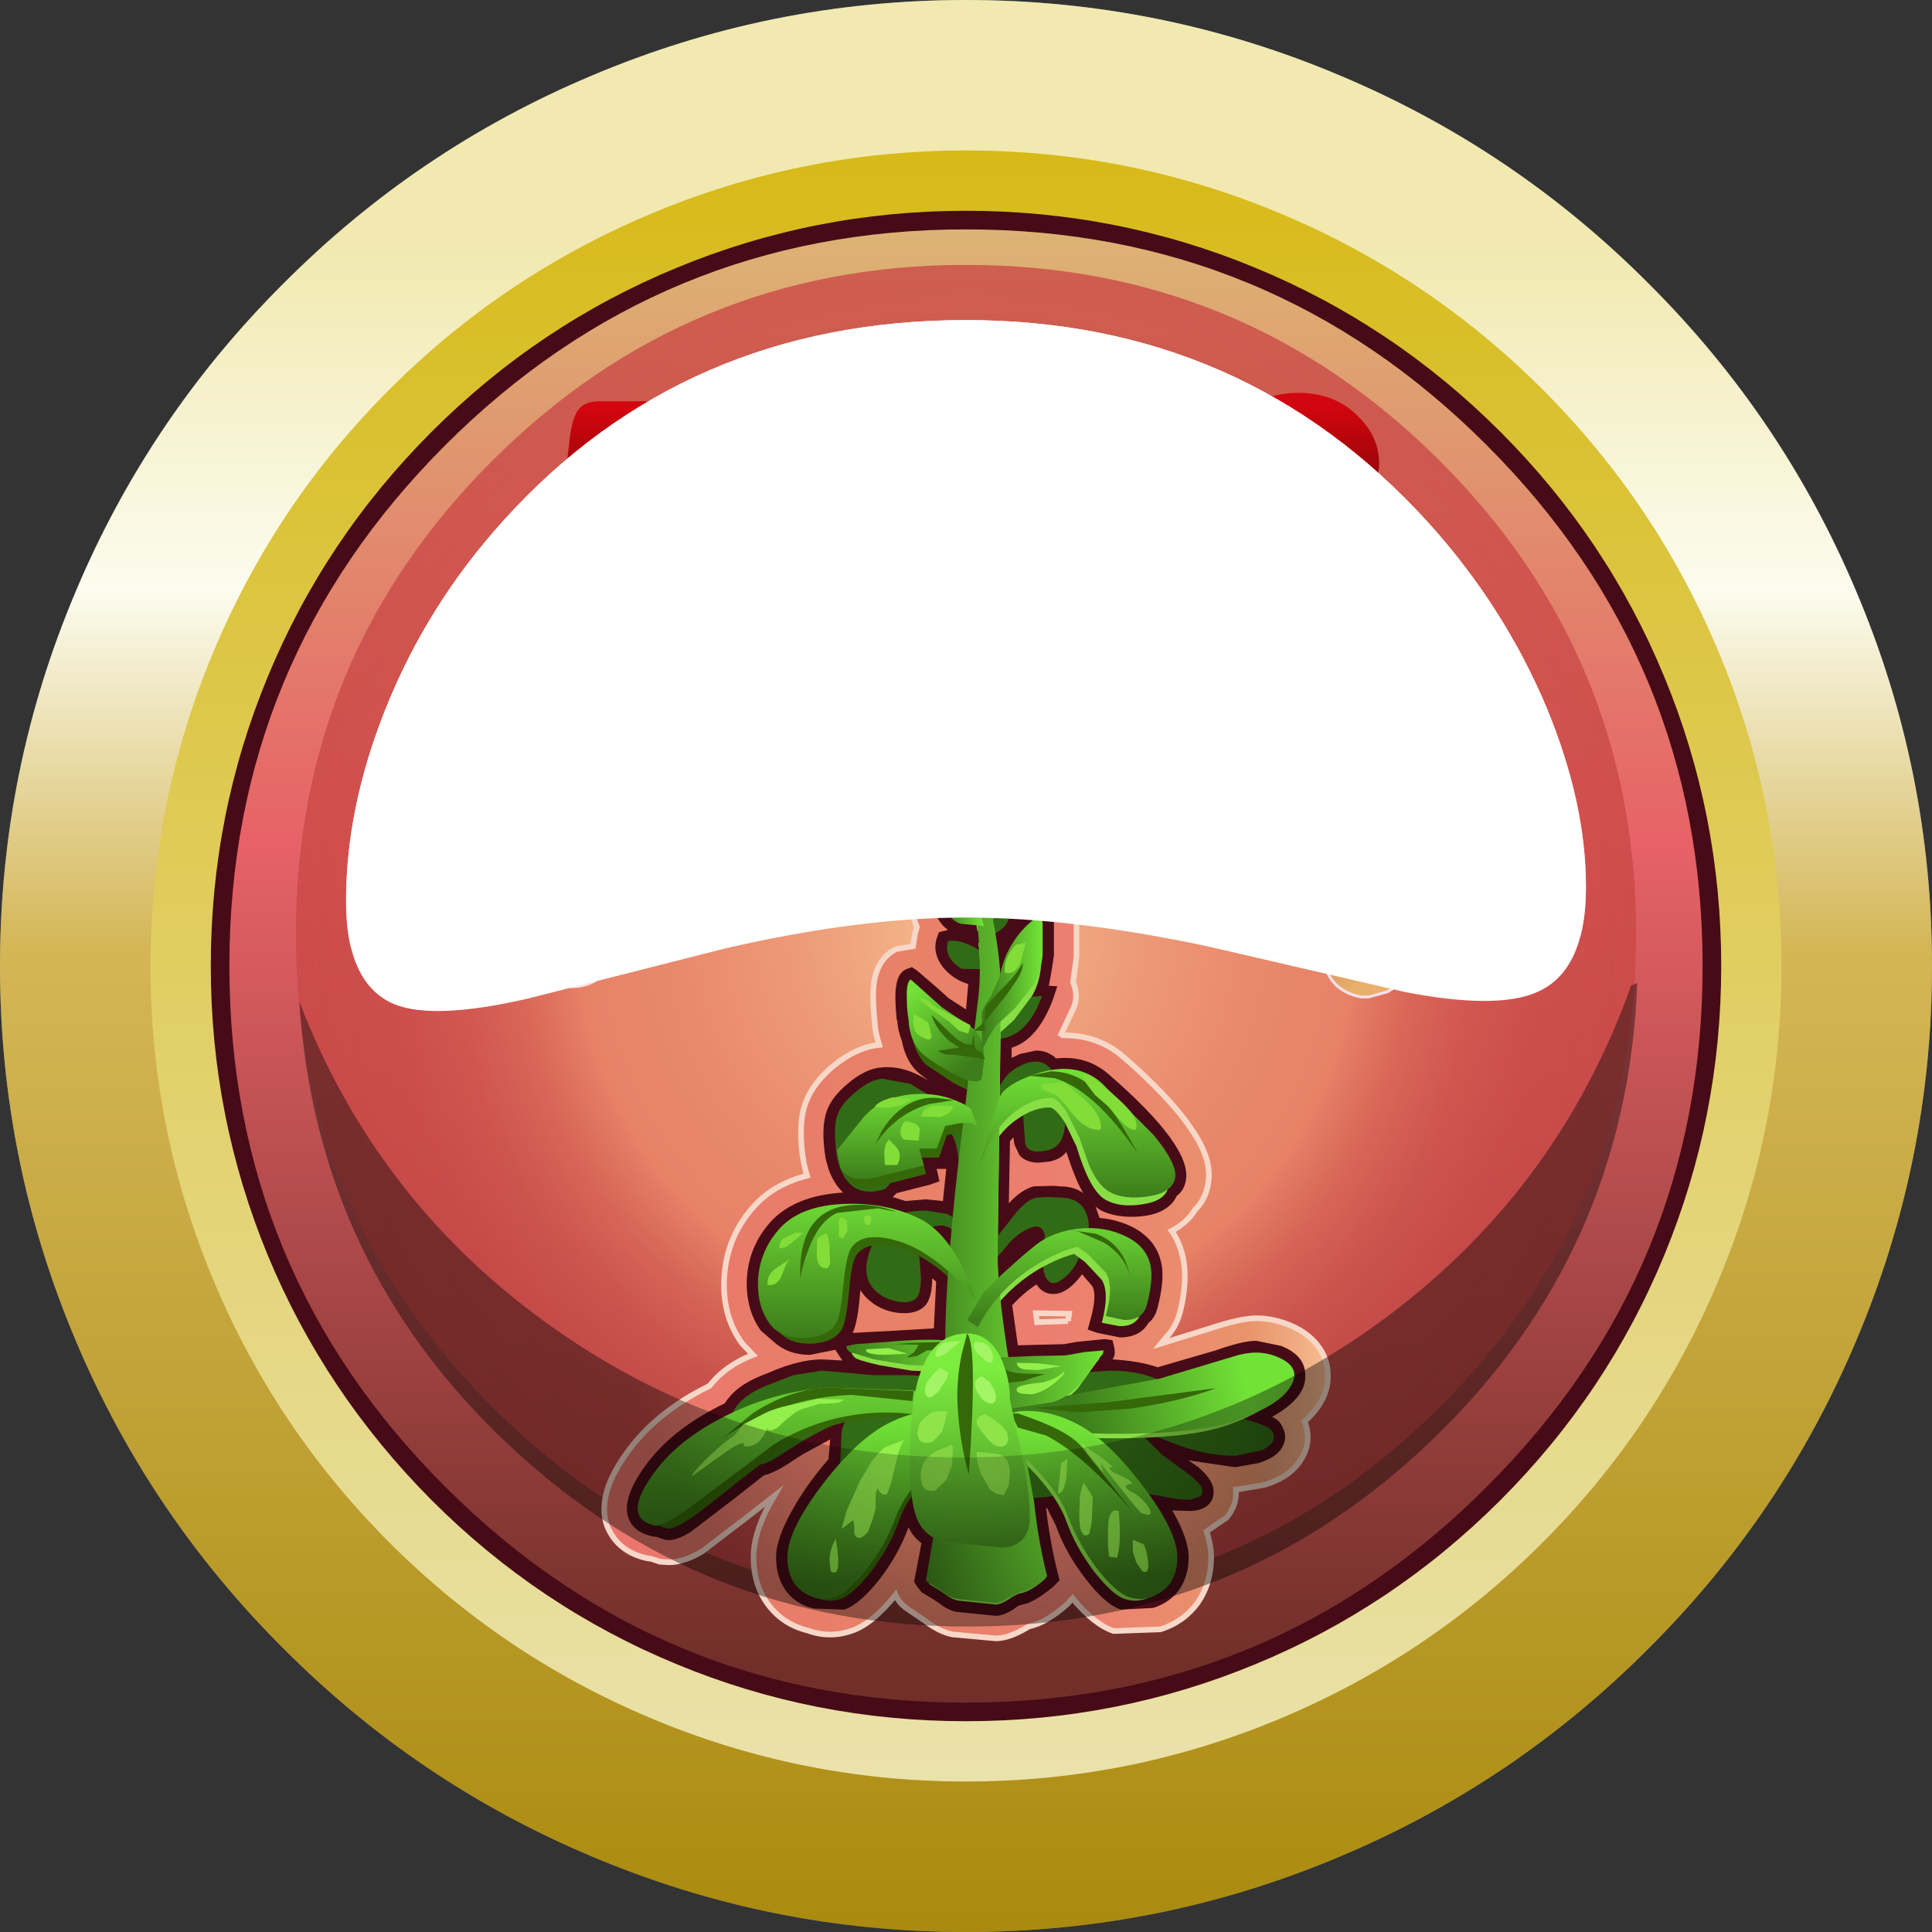 <?xml version="1.0" encoding="UTF-8" standalone="no"?>
<svg xmlns:xlink="http://www.w3.org/1999/xlink" height="171.4px" width="171.4px" xmlns="http://www.w3.org/2000/svg">
  <rect width="100%" height="100%" fill="#333333" stroke="none"/>
  <g transform="matrix(1.0, 0.0, 0.0, 1.0, 0.0, 0.0)">
    <use height="171.4" transform="matrix(1.0, 0.0, 0.0, 1.0, 0.0, 0.0)" width="171.4" xlink:href="#shape0"/>
    <use height="118.7" transform="matrix(1.0, 0.0, 0.0, 1.0, 26.25, 23.5)" width="118.9" xlink:href="#sprite0"/>
    <use height="110.75" transform="matrix(1.0, 0.0, 0.0, 1.0, 41.7, 34.85)" width="88.65" xlink:href="#shape2"/>
    <use height="57.1" transform="matrix(1.0, 0.0, 0.0, 1.0, 26.55, 87.2)" width="118.7" xlink:href="#sprite1"/>
    <use height="55.75" transform="matrix(1.0, 0.0, 0.0, 1.0, 30.7, 28.4)" width="110.0" xlink:href="#sprite2"/>
    <use height="61.3" transform="matrix(1.0, 0.0, 0.0, 1.0, 30.7, 28.4)" width="110.0" xlink:href="#sprite3"/>
  </g>
  <defs>
    <g id="shape0" transform="matrix(1.0, 0.0, 0.0, 1.0, 0.0, 0.0)">
      <path d="M85.7 0.0 Q103.1 0.0 119.0 6.75 134.4 13.25 146.25 25.15 158.15 37.0 164.65 52.4 171.4 68.3 171.4 85.7 171.4 103.1 164.65 119.0 158.15 134.4 146.25 146.25 134.4 158.15 119.0 164.65 103.1 171.4 85.7 171.4 68.3 171.4 52.4 164.65 37.0 158.15 25.15 146.25 13.25 134.4 6.75 119.0 0.0 103.1 0.0 85.7 0.0 68.3 6.75 52.4 13.25 37.0 25.15 25.15 37.0 13.25 52.4 6.75 68.3 0.0 85.7 0.0" fill="#68757b" fill-rule="evenodd" stroke="none"/>
      <path d="M85.7 0.0 Q103.1 0.0 119.0 6.75 134.4 13.25 146.25 25.15 158.15 37.0 164.65 52.4 171.4 68.3 171.4 85.7 171.4 103.1 164.65 119.0 158.15 134.4 146.25 146.25 134.4 158.15 119.0 164.65 103.1 171.4 85.7 171.4 68.3 171.4 52.4 164.65 37.0 158.15 25.15 146.25 13.25 134.4 6.75 119.0 0.0 103.1 0.0 85.7 0.0 68.3 6.75 52.4 13.25 37.0 25.15 25.15 37.0 13.25 52.4 6.75 68.3 0.0 85.7 0.0" fill="url(#gradient0)" fill-rule="evenodd" stroke="none"/>
      <path d="M152.35 57.55 Q158.05 71.0 158.05 85.7 158.05 100.4 152.35 113.85 146.85 126.85 136.85 136.85 126.85 146.85 113.85 152.35 100.4 158.05 85.7 158.05 71.0 158.05 57.55 152.35 44.55 146.85 34.55 136.85 24.55 126.85 19.05 113.85 13.35 100.4 13.35 85.7 13.35 71.0 19.05 57.55 24.55 44.55 34.55 34.55 44.55 24.55 57.55 19.05 71.0 13.35 85.7 13.35 100.4 13.35 113.85 19.05 126.85 24.55 136.85 34.55 146.85 44.55 152.35 57.55" fill="url(#gradient1)" fill-rule="evenodd" stroke="none"/>
      <path d="M151.9 85.7 Q151.9 113.1 132.5 132.5 113.1 151.9 85.7 151.9 58.3 151.9 38.9 132.5 19.5 113.1 19.5 85.7 19.5 58.3 38.9 38.9 58.3 19.5 85.7 19.5 113.1 19.5 132.5 38.9 151.9 58.3 151.9 85.7" fill="url(#gradient2)" fill-rule="evenodd" stroke="none"/>
      <path d="M151.05 85.7 Q151.05 58.65 131.9 39.5 112.8 20.35 85.7 20.35 58.65 20.35 39.5 39.5 20.35 58.65 20.35 85.7 20.35 112.8 39.5 131.9 58.65 151.05 85.7 151.05 112.8 151.05 131.9 131.9 151.05 112.8 151.05 85.7 M133.1 38.3 Q142.6 47.8 147.65 60.05 152.7 72.25 152.7 85.7 152.7 99.1 147.65 111.35 142.6 123.6 133.1 133.1 123.6 142.6 111.35 147.65 99.15 152.7 85.7 152.7 72.25 152.7 60.05 147.65 47.8 142.6 38.3 133.1 28.8 123.55 23.75 111.35 18.7 99.1 18.7 85.7 18.7 72.25 23.75 60.05 28.8 47.8 38.3 38.3 47.8 28.8 60.05 23.75 72.25 18.7 85.7 18.7 99.15 18.7 111.35 23.75 123.6 28.8 133.1 38.3" fill="#470b17" fill-rule="evenodd" stroke="none"/>
    </g>
    <linearGradient gradientTransform="matrix(0.0, -0.105, -0.105, 0.0, 85.7, 85.7)" gradientUnits="userSpaceOnUse" id="gradient0" spreadMethod="pad" x1="-819.2" x2="819.2">
      <stop offset="0.0" stop-color="#aa8a0e"/>
      <stop offset="0.51" stop-color="#d4b657"/>
      <stop offset="0.694" stop-color="#fcfcef"/>
      <stop offset="0.871" stop-color="#f1e9b0"/>
    </linearGradient>
    <linearGradient gradientTransform="matrix(0.0, -0.088, -0.088, 0.0, 85.7, 85.7)" gradientUnits="userSpaceOnUse" id="gradient1" spreadMethod="pad" x1="-819.2" x2="819.2">
      <stop offset="0.0" stop-color="#eae2ab"/>
      <stop offset="1.0" stop-color="#d7ba18"/>
    </linearGradient>
    <linearGradient gradientTransform="matrix(0.0, -0.081, -0.081, 0.0, 85.7, 85.7)" gradientUnits="userSpaceOnUse" id="gradient2" spreadMethod="pad" x1="-819.2" x2="819.2">
      <stop offset="0.035" stop-color="#722f2a"/>
      <stop offset="0.584" stop-color="#e76267"/>
      <stop offset="1.0" stop-color="#dcb574"/>
    </linearGradient>
    <g id="sprite0" transform="matrix(1.0, 0.0, 0.0, 1.0, 0.0, 0.0)">
      <use height="118.7" transform="matrix(1.0, 0.0, 0.0, 1.0, 0.0, 0.0)" width="118.9" xlink:href="#shape1"/>
    </g>
    <g id="shape1" transform="matrix(1.0, 0.0, 0.0, 1.0, 0.0, 0.0)">
      <path d="M118.9 59.35 Q118.9 83.9 101.5 101.3 84.1 118.7 59.45 118.7 34.8 118.7 17.4 101.3 0.0 83.9 0.0 59.35 0.0 34.8 17.4 17.4 34.8 0.0 59.45 0.0 84.1 0.0 101.5 17.4 118.9 34.8 118.9 59.35" fill="url(#gradient3)" fill-rule="evenodd" stroke="none"/>
    </g>
    <radialGradient cx="0" cy="0" gradientTransform="matrix(0.072, 0.0, 0.0, -0.072, 59.45, 59.35)" gradientUnits="userSpaceOnUse" id="gradient3" r="819.2" spreadMethod="pad">
      <stop offset="0.0" stop-color="#f6bd8e"/>
      <stop offset="0.02" stop-color="#f5ba8c"/>
      <stop offset="0.247" stop-color="#ed9b78"/>
      <stop offset="0.443" stop-color="#e9886b"/>
      <stop offset="0.584" stop-color="#e78267"/>
      <stop offset="0.588" stop-color="#e68066" stop-opacity="0.992"/>
      <stop offset="0.675" stop-color="#da6858" stop-opacity="0.902"/>
      <stop offset="0.769" stop-color="#d1564e" stop-opacity="0.839"/>
      <stop offset="0.871" stop-color="#cc4b48" stop-opacity="0.8"/>
      <stop offset="1.0" stop-color="#ca4846" stop-opacity="0.788"/>
    </radialGradient>
    <g id="shape2" transform="matrix(1.0, 0.0, 0.0, 1.0, -41.7, -34.85)">
      <path d="M89.9 70.3 Q90.5 70.95 90.65 71.9 L90.65 73.5 Q92.3 75.4 92.1 78.25 L92.25 78.25 Q93.15 78.25 93.95 78.75 95.45 79.65 95.5 81.95 L95.5 82.4 95.5 84.9 95.2 87.15 Q95.7 88.3 95.25 89.4 L94.15 91.75 94.3 91.85 94.4 91.85 Q97.45 91.85 99.65 93.75 105.05 98.45 106.65 101.8 107.5 103.6 107.15 105.2 106.9 106.45 106.0 107.35 105.35 108.45 103.95 109.2 105.85 111.95 104.65 116.55 104.25 117.85 103.45 118.65 L103.0 119.2 107.2 117.9 Q110.05 116.95 111.45 116.95 112.9 116.95 114.4 117.55 116.35 118.35 117.25 119.9 117.8 120.9 117.8 121.95 117.9 124.15 115.75 126.1 116.4 127.85 115.5 129.35 114.55 131.05 112.1 131.75 L109.7 132.15 109.65 132.15 Q109.75 133.55 108.8 134.65 L107.05 135.85 Q107.45 137.15 107.45 138.15 107.45 140.45 106.25 142.2 105.0 143.9 102.95 144.55 L98.8 144.7 Q97.05 144.1 95.15 141.8 L94.75 142.25 Q92.9 143.95 91.25 144.3 L91.1 144.4 Q89.5 145.35 88.35 145.35 L84.5 145.0 Q83.4 144.8 82.0 143.75 L80.45 142.7 Q79.75 142.2 79.45 141.5 77.35 144.1 75.5 144.7 73.55 145.35 71.65 144.65 69.45 144.1 68.15 142.35 66.85 140.6 66.85 138.15 66.85 135.8 68.65 132.75 L66.4 134.5 62.35 137.6 Q60.7 138.6 59.35 138.6 L58.55 138.55 57.8 138.3 57.45 138.25 Q54.8 137.7 53.85 135.35 52.85 132.5 55.9 128.5 58.45 125.15 62.95 122.95 64.35 121.15 66.8 120.2 L65.85 119.2 Q64.05 116.75 64.25 113.3 64.5 109.55 67.05 106.85 68.75 105.05 71.6 104.3 L71.55 104.15 71.3 103.15 Q70.75 99.85 71.45 97.9 72.05 96.15 73.95 94.55 76.0 92.9 78.0 92.7 77.65 91.6 77.6 90.75 L77.6 90.65 Q77.35 88.35 77.55 87.1 77.9 85.0 79.5 84.2 L81.0 83.95 81.2 82.7 81.35 82.25 81.0 81.3 Q80.4 79.25 81.2 77.75 L81.2 77.4 Q80.8 77.1 80.55 76.45 80.1 75.35 80.35 74.15 L79.35 72.9 Q78.65 72.15 78.45 71.05 78.2 69.9 78.55 68.9 L78.5 68.75 Q78.35 67.9 78.5 67.15 L78.2 66.35 Q77.8 64.8 78.6 63.55 79.2 62.6 80.2 62.15 L82.5 61.9 Q83.65 62.15 84.35 62.85 L84.75 63.2 Q86.2 63.35 87.1 64.55 L87.5 65.3 Q89.35 65.95 89.9 67.95 L90.1 69.1 89.9 70.3 M98.5 101.15 Q99.2 103.35 99.6 103.85 L100.35 103.95 101.0 103.9 98.35 100.75 98.5 101.15 M77.1 99.9 Q76.95 100.8 77.2 102.1 L77.25 102.3 77.3 102.4 77.3 102.45 78.15 102.1 78.9 101.9 Q79.05 101.35 79.45 100.85 80.0 100.05 81.05 99.75 L80.75 99.55 Q79.3 98.65 78.55 98.7 L77.8 99.15 77.1 99.9 M70.25 113.6 Q70.2 114.8 70.65 115.6 L71.4 116.15 72.1 116.2 72.3 114.4 Q72.6 111.3 73.25 110.05 71.95 110.4 71.45 111.0 70.4 112.1 70.25 113.6 M77.7 125.0 Q78.2 126.2 77.65 127.5 L77.5 129.35 Q77.75 130.8 76.75 131.8 75.0 133.75 73.85 135.75 72.85 137.5 72.85 138.15 72.85 138.8 73.1 138.8 L73.6 138.95 73.65 138.95 75.3 137.05 Q76.4 135.45 76.95 133.95 77.4 132.6 78.4 131.15 78.95 130.35 79.8 130.0 L81.55 129.9 Q82.45 130.1 83.1 130.8 83.75 131.45 83.85 132.4 84.0 133.5 84.25 133.8 85.1 134.25 85.55 135.1 85.95 135.95 85.8 136.95 L85.45 138.85 85.85 139.1 87.85 139.35 Q88.65 138.8 89.5 138.5 L88.75 133.6 88.7 133.25 Q88.55 131.95 89.4 131.0 90.2 130.0 91.5 129.9 L93.15 129.75 Q94.9 129.6 95.9 131.05 96.9 132.5 97.4 133.95 97.95 135.5 99.05 137.1 L100.7 138.95 100.75 138.95 101.2 138.8 101.45 138.15 Q101.2 136.8 99.6 134.45 99.05 133.7 99.05 132.75 99.05 131.85 99.55 131.05 L100.2 130.4 99.45 129.65 Q98.1 128.3 98.75 126.45 99.2 125.3 100.25 124.8 L98.5 124.6 97.0 124.7 Q95.2 124.85 94.2 123.3 L90.15 123.35 89.65 123.4 Q88.5 123.5 87.6 122.75 86.7 122.05 86.5 120.9 L86.4 120.4 85.45 121.35 84.75 121.7 84.55 122.7 84.45 123.0 Q84.1 123.95 83.25 124.55 82.35 125.15 81.35 125.05 L77.7 125.0 M68.45 126.05 L68.25 126.15 67.85 126.45 68.45 126.05 67.85 126.45 68.25 126.15 68.45 126.05 M107.95 124.0 L104.5 125.0 107.35 125.9 Q107.35 124.75 107.95 124.0 M94.75 117.2 L94.85 116.55 91.95 116.5 91.9 116.5 92.0 117.3 94.75 117.2" fill="url(#gradient4)" fill-rule="evenodd" stroke="none"/>
      <path d="M89.9 70.3 Q90.5 70.95 90.65 71.9 L90.65 73.5 Q92.3 75.4 92.1 78.25 L92.25 78.25 Q93.15 78.25 93.95 78.75 95.45 79.65 95.5 81.95 L95.5 82.4 95.5 84.9 95.2 87.15 Q95.7 88.3 95.25 89.4 L94.15 91.75 94.3 91.85 94.4 91.85 Q97.45 91.85 99.65 93.75 105.05 98.45 106.65 101.8 107.5 103.6 107.15 105.2 106.9 106.45 106.0 107.35 105.35 108.45 103.95 109.2 105.85 111.95 104.65 116.55 104.25 117.85 103.45 118.65 L103.0 119.2 107.2 117.9 Q110.05 116.95 111.45 116.95 112.9 116.95 114.4 117.55 116.35 118.35 117.25 119.9 117.8 120.9 117.8 121.95 117.9 124.15 115.75 126.1 116.4 127.85 115.5 129.35 114.55 131.05 112.1 131.75 L109.7 132.15 109.65 132.15 Q109.75 133.55 108.8 134.65 L107.05 135.85 Q107.45 137.15 107.45 138.15 107.45 140.45 106.25 142.2 105.0 143.9 102.95 144.55 L98.8 144.7 Q97.05 144.1 95.15 141.8 L94.75 142.25 Q92.9 143.95 91.25 144.3 L91.1 144.4 Q89.5 145.35 88.35 145.35 L84.5 145.0 Q83.4 144.8 82.0 143.75 L80.45 142.7 Q79.75 142.2 79.45 141.5 77.35 144.1 75.5 144.7 73.55 145.35 71.65 144.65 69.45 144.1 68.15 142.35 66.85 140.6 66.85 138.15 66.85 135.8 68.65 132.75 L66.4 134.5 62.35 137.6 Q60.7 138.6 59.35 138.6 L58.55 138.55 57.8 138.3 57.45 138.25 Q54.8 137.7 53.85 135.35 52.85 132.5 55.9 128.5 58.45 125.15 62.95 122.95 64.35 121.15 66.8 120.2 L65.85 119.2 Q64.05 116.75 64.25 113.3 64.5 109.55 67.05 106.85 68.75 105.05 71.6 104.3 L71.55 104.15 71.3 103.15 Q70.75 99.85 71.45 97.9 72.05 96.15 73.95 94.55 76.0 92.9 78.0 92.7 77.65 91.6 77.6 90.75 L77.6 90.65 Q77.35 88.35 77.55 87.1 77.9 85.0 79.5 84.2 L81.0 83.95 81.2 82.7 81.35 82.25 81.0 81.3 Q80.4 79.25 81.2 77.75 L81.2 77.4 Q80.8 77.1 80.55 76.45 80.1 75.35 80.35 74.15 L79.35 72.9 Q78.65 72.15 78.45 71.05 78.2 69.9 78.55 68.9 L78.5 68.75 Q78.35 67.9 78.5 67.15 L78.2 66.35 Q77.8 64.8 78.6 63.55 79.2 62.6 80.2 62.15 L82.5 61.9 Q83.65 62.15 84.35 62.85 L84.75 63.2 Q86.2 63.35 87.1 64.55 L87.5 65.3 Q89.35 65.95 89.9 67.95 L90.1 69.1 89.9 70.3 M98.5 101.15 Q99.2 103.35 99.6 103.85 L100.35 103.95 101.0 103.9 98.35 100.75 98.5 101.15 M77.1 99.9 Q76.95 100.8 77.2 102.1 L77.25 102.3 77.3 102.4 77.3 102.45 78.15 102.1 78.9 101.9 Q79.05 101.35 79.45 100.85 80.0 100.05 81.05 99.75 L80.75 99.55 Q79.3 98.65 78.55 98.7 L77.8 99.15 77.1 99.9 M70.25 113.6 Q70.2 114.8 70.65 115.6 L71.4 116.15 72.1 116.2 72.3 114.4 Q72.6 111.3 73.25 110.05 71.95 110.4 71.45 111.0 70.4 112.1 70.25 113.6 M77.7 125.0 Q78.2 126.2 77.65 127.5 L77.5 129.35 Q77.75 130.8 76.75 131.8 75.0 133.75 73.85 135.75 72.85 137.5 72.85 138.15 72.85 138.8 73.1 138.8 L73.6 138.95 73.65 138.95 75.3 137.05 Q76.4 135.45 76.95 133.95 77.4 132.6 78.4 131.15 78.95 130.35 79.8 130.0 L81.55 129.9 Q82.45 130.1 83.1 130.8 83.75 131.45 83.85 132.4 84.0 133.5 84.25 133.8 85.1 134.25 85.55 135.1 85.95 135.95 85.8 136.95 L85.45 138.85 85.85 139.1 87.85 139.35 Q88.65 138.8 89.5 138.5 L88.75 133.6 88.7 133.25 Q88.55 131.95 89.4 131.0 90.2 130.0 91.5 129.9 L93.15 129.75 Q94.9 129.6 95.9 131.05 96.9 132.5 97.4 133.95 97.95 135.5 99.05 137.1 L100.7 138.95 100.75 138.95 101.2 138.8 101.45 138.15 Q101.2 136.8 99.6 134.45 99.05 133.7 99.05 132.75 99.05 131.85 99.55 131.05 L100.2 130.4 99.45 129.65 Q98.1 128.3 98.75 126.45 99.2 125.3 100.25 124.8 L98.5 124.6 97.0 124.7 Q95.2 124.85 94.2 123.3 L90.15 123.35 89.65 123.4 Q88.5 123.5 87.6 122.75 86.7 122.05 86.5 120.9 L86.4 120.4 85.45 121.35 84.75 121.7 84.55 122.7 84.45 123.0 Q84.1 123.95 83.25 124.55 82.35 125.15 81.35 125.05 L77.7 125.0 M68.45 126.05 L67.85 126.45 68.25 126.15 68.45 126.05 M107.95 124.0 L104.5 125.0 107.35 125.9 Q107.35 124.75 107.95 124.0 M94.75 117.2 L94.85 116.55 91.95 116.5 91.9 116.5 92.0 117.3 94.75 117.2" fill="none" stroke="#f7d7c8" stroke-linecap="butt" stroke-linejoin="miter" stroke-miterlimit="10.0" stroke-width="0.5"/>
      <path d="M86.05 67.2 Q87.15 66.95 87.75 67.95 L88.05 67.9 88.1 69.05 Q88.1 69.8 87.4 70.6 L87.35 70.65 87.45 71.3 88.6 71.5 88.7 72.15 Q88.8 72.95 88.4 74.05 L88.75 74.45 Q89.5 75.1 89.9 76.3 90.25 77.45 90.1 78.7 L90.1 79.3 90.5 79.25 90.6 80.2 90.6 81.2 91.1 80.75 Q91.7 80.25 92.25 80.25 93.5 80.25 93.5 82.0 L93.5 82.45 93.5 84.75 93.35 85.75 93.35 85.8 93.05 87.45 93.8 87.5 93.4 88.7 Q92.05 92.25 89.75 92.95 L89.75 93.85 90.5 93.5 91.9 93.2 Q92.95 93.2 93.7 93.9 96.4 93.6 98.35 95.3 105.8 101.75 105.2 104.75 105.05 105.6 104.4 106.1 103.5 107.95 100.35 107.95 98.8 107.95 97.6 107.35 L97.2 107.05 97.55 108.05 Q99.15 108.2 100.45 108.85 102.8 110.05 103.1 112.5 103.25 113.85 102.7 116.0 102.45 116.95 101.9 117.35 101.15 118.65 99.35 118.65 L97.35 118.25 96.5 117.95 96.75 117.05 Q97.35 114.85 96.9 114.1 L96.0 113.05 Q94.7 114.8 93.45 114.8 92.5 114.8 91.95 113.95 90.75 114.75 89.8 115.8 L90.3 119.35 94.4 119.25 95.5 119.05 98.0 118.8 98.7 118.9 98.85 119.55 Q99.0 120.2 98.7 120.6 101.15 120.75 102.7 121.3 L107.85 119.8 Q110.25 118.95 111.45 118.95 L113.65 119.4 Q115.8 120.25 115.8 122.0 115.9 124.0 112.85 125.7 113.5 126.0 113.7 126.45 114.3 127.45 113.75 128.4 113.25 129.3 111.65 129.8 L109.7 130.15 109.45 130.15 105.4 129.55 105.5 129.6 106.3 130.15 Q107.55 131.25 107.65 132.1 107.75 132.85 107.3 133.4 106.7 134.05 105.5 134.05 L104.0 134.0 Q105.45 136.5 105.45 138.15 105.45 140.0 104.45 141.25 103.6 142.25 102.3 142.65 L99.45 142.8 Q98.05 142.35 96.3 140.05 94.55 137.8 93.65 135.3 L92.9 133.8 92.8 133.8 Q93.15 136.8 93.85 139.6 L94.0 140.2 93.4 140.8 Q91.7 142.2 90.7 142.35 90.35 142.4 89.95 142.75 89.0 143.35 88.35 143.35 L84.85 143.0 Q84.1 142.85 83.35 142.25 L82.9 141.95 81.75 141.25 81.25 140.6 81.1 140.3 81.75 136.9 Q81.0 136.35 80.6 135.5 79.7 137.95 78.0 140.15 76.25 142.35 74.9 142.8 L72.2 142.7 Q70.8 142.4 69.9 141.35 68.85 140.1 68.85 138.15 68.85 136.5 70.3 133.95 71.55 131.7 73.5 129.45 L73.65 127.7 71.25 129.0 70.55 129.45 Q68.8 130.65 67.75 130.9 L65.15 132.95 61.35 135.85 Q59.9 136.8 59.0 136.6 L58.25 136.35 57.9 136.3 Q56.2 135.95 55.75 134.65 55.1 132.85 57.5 129.7 59.9 126.6 64.3 124.5 65.3 122.9 67.65 122.0 L68.15 121.8 Q70.9 120.6 72.9 120.6 L74.75 120.7 74.7 120.65 74.1 119.75 71.85 120.2 Q69.9 120.2 68.6 119.0 L67.5 118.05 Q66.2 116.25 66.25 113.65 66.35 110.55 68.5 108.25 70.65 106.05 74.8 105.8 73.95 105.0 73.5 103.7 L73.25 102.8 Q72.8 100.1 73.35 98.55 73.8 97.3 75.25 96.1 76.8 94.8 78.2 94.7 80.25 94.5 82.4 95.9 L81.45 95.15 Q80.35 94.15 80.0 92.3 79.65 91.4 79.6 90.55 L79.55 90.45 Q79.35 88.4 79.5 87.5 79.65 86.35 80.35 86.0 L80.9 85.8 81.35 86.1 83.1 87.6 84.15 88.55 85.7 89.55 85.9 87.3 Q84.55 86.9 83.65 85.8 82.7 84.55 83.1 83.25 L83.3 82.7 84.1 82.5 Q83.25 81.9 82.9 80.75 L82.8 79.95 Q82.7 79.05 83.0 78.6 L83.1 78.5 83.35 78.2 Q83.0 77.6 83.35 76.6 L83.5 76.3 82.65 76.3 82.4 75.65 Q82.0 74.85 82.55 74.1 L83.0 73.6 82.8 73.35 Q81.7 73.05 81.15 71.85 L80.85 71.55 Q80.45 71.15 80.35 70.4 80.25 69.6 80.75 69.1 L80.85 69.0 80.45 68.3 Q80.3 67.85 80.55 67.35 L80.8 66.95 80.55 66.55 80.3 66.55 80.1 65.85 Q79.95 65.15 80.3 64.65 80.65 63.8 81.65 63.8 L82.1 63.85 82.95 64.25 83.45 64.25 83.55 64.9 84.05 65.2 Q84.9 64.95 85.45 65.7 L85.75 66.9 86.05 67.2 M87.45 79.5 L87.55 80.0 87.45 79.9 87.6 80.85 87.95 80.1 87.55 79.35 87.45 79.5 M89.7 86.6 L88.6 91.2 88.65 91.2 Q90.1 91.0 90.95 89.3 L89.95 89.25 90.75 87.85 Q91.3 86.8 91.35 85.65 L91.35 85.55 91.4 85.4 91.55 83.1 Q90.85 83.8 90.3 84.8 L89.7 86.6 M85.3 84.65 Q85.95 85.4 86.75 85.45 L86.3 85.15 Q85.9 84.85 85.3 84.65 M86.35 92.65 L85.1 91.55 82.95 90.15 81.45 88.75 81.55 90.25 81.6 90.35 81.9 91.65 81.95 91.85 Q82.2 93.1 82.85 93.7 L84.15 94.65 Q85.35 95.45 86.15 95.7 L86.9 96.0 86.45 99.65 85.15 98.9 Q83.9 98.2 82.3 98.05 L82.05 98.05 81.85 97.9 Q79.8 96.6 78.35 96.7 77.6 96.75 76.5 97.65 75.5 98.5 75.25 99.2 74.8 100.4 75.25 102.45 L75.35 102.9 75.4 103.05 Q75.95 104.7 77.25 104.7 L78.05 104.6 78.25 104.15 78.65 104.0 80.95 103.45 80.5 101.7 82.6 101.7 83.25 99.85 84.9 99.5 85.25 100.1 Q85.9 101.05 86.0 102.45 L86.05 102.95 86.05 103.05 85.05 113.3 84.85 118.8 84.85 119.35 84.1 119.8 83.65 119.85 78.8 120.05 78.05 120.1 78.2 120.15 80.95 120.6 83.15 120.75 82.3 123.1 77.4 123.0 76.0 122.85 72.9 122.6 Q71.45 122.6 68.9 123.65 L68.45 123.85 Q66.45 124.65 65.95 125.7 L65.8 126.05 65.45 126.2 Q61.25 128.15 59.1 130.9 57.35 133.15 57.65 134.0 57.7 134.15 58.3 134.35 L58.65 134.3 59.4 134.65 63.9 131.4 66.95 129.0 67.15 129.0 Q67.8 128.85 69.4 127.8 L70.2 127.3 Q71.9 126.2 73.4 125.6 L73.5 125.55 76.95 124.7 75.8 126.7 Q75.65 127.0 75.65 127.45 L75.6 128.45 75.55 129.65 75.6 130.1 75.3 130.45 Q73.4 132.55 72.1 134.75 70.85 136.95 70.85 138.15 70.85 140.4 72.7 140.75 L72.85 140.8 74.25 140.9 Q75.1 140.6 76.55 138.75 78.05 136.7 78.8 134.6 79.35 133.35 80.05 132.25 L81.5 130.05 81.9 132.65 Q82.2 135.0 83.3 135.55 L83.95 135.9 83.2 139.85 83.7 140.1 84.65 140.75 85.2 141.05 88.35 141.35 88.85 141.05 Q89.85 140.5 90.35 140.4 L91.6 139.65 91.8 139.5 Q91.0 135.95 90.75 133.4 L90.55 131.95 93.9 131.7 94.25 132.2 95.55 134.6 Q96.3 136.7 97.85 138.75 99.25 140.6 100.1 140.9 L101.55 140.8 101.7 140.75 Q103.45 140.2 103.45 138.15 103.45 136.55 101.25 133.3 L99.8 131.25 102.25 131.75 104.45 132.0 105.0 132.0 105.4 132.05 105.15 131.8 104.35 131.25 102.5 129.85 99.25 126.6 102.45 126.45 102.65 126.4 102.9 126.5 106.2 127.7 109.45 128.15 109.65 128.15 110.95 127.95 111.95 127.5 110.55 127.0 107.55 126.0 110.85 124.45 Q112.4 123.75 113.2 123.0 L113.8 122.05 Q113.8 121.65 112.9 121.25 111.9 120.85 110.95 121.0 L108.5 121.7 103.1 123.3 102.6 123.4 102.2 123.3 Q100.65 122.6 98.5 122.6 L96.85 122.7 94.8 122.9 95.9 121.15 96.05 121.0 95.95 121.0 94.6 121.25 88.6 121.45 88.45 120.55 87.75 115.55 87.55 113.05 87.5 113.15 87.6 100.6 87.8 100.3 Q88.85 98.9 90.3 98.05 L91.55 97.35 91.95 101.15 92.7 101.1 Q93.45 100.9 93.5 99.55 L93.55 96.3 95.3 99.05 Q96.15 100.3 96.45 101.4 L96.55 101.75 Q97.65 105.1 98.6 105.6 L100.35 105.95 101.9 105.7 102.65 105.15 102.75 104.85 103.0 104.7 103.25 104.35 Q103.4 103.7 102.0 101.85 100.3 99.6 97.05 96.8 95.6 95.6 93.45 95.95 L92.85 96.0 92.5 95.55 Q92.25 95.2 91.9 95.2 L91.25 95.35 Q90.35 95.7 89.8 96.45 L87.6 100.25 87.8 91.3 88.1 91.25 87.85 88.1 87.45 91.8 87.05 92.2 86.35 92.65 M89.6 101.25 L89.5 106.75 Q90.6 105.55 91.7 105.25 L93.5 105.2 94.05 105.25 Q95.3 105.25 96.1 105.85 95.4 104.65 94.65 102.35 L94.6 102.2 Q94.1 102.85 93.1 103.05 L92.15 103.15 Q91.05 103.15 90.45 102.5 L90.0 101.55 89.9 100.9 89.6 101.25 M92.15 107.2 L91.1 108.0 91.95 107.8 Q93.35 107.8 93.7 109.4 L93.75 109.85 93.75 110.45 92.55 111.2 92.35 111.4 93.5 110.7 93.55 112.35 93.6 112.75 94.65 111.5 95.35 110.0 96.35 110.75 Q97.95 112.0 98.55 113.0 99.35 114.25 98.9 116.6 L99.35 116.65 Q100.05 116.65 100.2 116.3 L100.3 116.05 100.5 115.9 100.75 115.5 Q101.3 113.55 101.1 112.5 100.85 111.3 99.55 110.65 98.3 110.0 96.6 110.0 L95.55 110.0 95.6 108.95 95.55 108.4 Q95.3 107.25 94.0 107.25 L93.35 107.2 92.15 107.2 M83.45 69.45 L83.95 71.05 82.9 70.85 Q83.15 71.45 83.35 71.45 L84.05 71.45 84.3 72.05 84.5 72.2 84.75 72.2 85.25 72.1 85.45 71.3 84.5 70.7 85.0 70.2 84.85 70.2 84.45 69.5 84.45 69.3 84.45 68.7 Q84.2 68.85 83.9 68.95 L84.05 69.4 83.4 69.15 83.35 69.2 83.45 69.45 M68.25 113.6 Q68.15 115.55 69.1 116.85 L69.7 117.35 69.85 117.4 69.95 117.55 Q70.6 118.2 71.85 118.2 73.45 118.2 73.85 117.4 L74.3 114.55 Q74.6 111.45 75.3 110.6 75.9 109.9 77.1 109.55 L79.05 109.15 78.25 110.95 Q77.3 113.15 78.7 114.05 79.25 114.5 80.25 114.5 L80.6 114.45 80.6 112.35 80.55 109.75 82.05 110.55 84.05 111.9 83.45 111.1 82.1 109.6 80.8 108.55 81.1 108.45 80.2 108.6 79.95 108.5 Q77.85 107.8 75.5 107.8 71.7 107.8 70.0 109.6 68.35 111.3 68.25 113.6 M82.15 106.4 L83.65 106.55 83.95 103.7 83.1 103.7 83.35 104.8 82.5 105.1 79.55 105.85 79.2 106.2 80.35 106.55 82.15 106.4 M82.7 113.4 Q82.7 115.0 82.15 115.75 81.5 116.5 80.25 116.5 78.75 116.5 77.55 115.7 76.7 115.1 76.35 114.45 L76.3 114.75 Q76.1 117.3 75.65 118.25 L75.75 118.25 77.45 118.15 78.55 118.1 82.85 117.85 83.05 113.7 82.7 113.4" fill="#470b17" fill-rule="evenodd" stroke="none"/>
      <path d="M92.95 106.2 L94.05 106.25 Q96.15 106.25 96.55 108.25 96.7 109.15 96.35 110.15 L95.55 111.95 Q95.15 112.8 94.3 113.45 93.25 114.3 92.75 113.25 92.45 112.65 92.6 111.45 L92.7 109.6 Q92.45 108.45 91.25 109.0 90.35 109.4 89.55 110.25 L88.3 111.75 87.4 112.45 86.8 113.15 87.3 111.1 88.05 110.4 88.6 109.55 89.9 107.9 Q91.0 106.45 91.95 106.25 L92.95 106.2" fill="#326b15" fill-rule="evenodd" stroke="none"/>
      <path d="M85.8 108.6 L86.15 110.9 84.9 109.45 Q84.05 108.55 83.1 108.75 81.55 109.05 81.55 111.4 L81.7 113.3 Q81.7 114.65 81.35 115.1 80.9 115.65 79.8 115.5 78.85 115.35 78.15 114.9 76.5 113.8 76.95 111.75 77.25 110.25 78.55 108.55 79.5 107.4 82.15 107.4 L84.05 107.7 84.9 108.2 85.8 108.6" fill="#326b15" fill-rule="evenodd" stroke="none"/>
      <path d="M86.55 99.55 L85.8 106.05 Q85.35 105.1 85.0 102.55 84.65 99.65 82.7 99.55 L80.35 99.65 Q79.15 99.9 79.05 101.05 L79.15 103.6 Q79.15 105.35 78.3 105.55 75.45 106.35 74.45 103.4 74.15 102.5 74.1 101.15 74.0 99.7 74.3 98.9 74.65 97.9 75.95 96.85 77.25 95.75 78.3 95.7 L80.75 96.15 82.9 97.45 84.8 98.4 85.75 98.9 Q86.45 99.25 86.55 99.55" fill="#326b15" fill-rule="evenodd" stroke="none"/>
      <path d="M82.9 122.45 L82.7 124.45 81.35 124.7 79.8 124.65 77.35 125.1 Q73.65 126.3 70.7 128.15 L68.5 129.55 Q67.1 130.25 65.95 129.85 63.95 129.15 64.85 125.8 65.25 124.05 68.05 122.9 L70.4 122.0 72.9 121.6 77.5 122.0 80.45 122.0 Q82.8 122.05 82.9 122.45" fill="#326b15" fill-rule="evenodd" stroke="none"/>
      <path d="M110.55 125.95 Q112.6 126.5 112.85 126.95 113.45 127.95 111.95 128.65 L109.65 129.15 Q107.35 129.2 104.65 128.25 L99.95 126.45 97.15 125.3 Q95.55 124.65 94.2 124.65 L91.15 124.45 89.25 124.55 Q87.95 124.55 87.9 123.95 L93.45 121.95 98.45 121.6 Q101.7 121.6 103.65 122.9 105.0 123.85 107.9 125.0 L110.55 125.95" fill="#326b15" fill-rule="evenodd" stroke="none"/>
      <path d="M80.0 123.8 L97.5 125.3 Q98.6 125.2 100.85 126.85 L103.15 129.1 105.75 131.0 106.5 131.75 Q106.85 132.35 106.5 132.75 L105.6 133.05 104.5 133.0 100.6 132.3 Q98.3 131.5 96.45 129.9 L93.5 127.4 94.15 128.15 94.85 128.95 Q95.4 129.85 95.4 131.3 L95.35 132.1 94.65 132.55 92.5 132.85 89.75 132.95 Q88.05 132.9 87.25 132.3 86.85 132.0 86.2 130.75 85.65 129.8 84.85 129.65 L82.55 129.6 80.25 129.8 78.1 130.3 76.0 130.8 Q74.65 130.95 74.55 129.7 L74.65 127.45 Q74.6 125.8 76.5 124.95 77.55 124.5 80.0 123.8" fill="#326b15" fill-rule="evenodd" stroke="none"/>
      <path d="M93.35 95.0 Q93.85 95.7 94.25 97.5 94.6 99.0 94.45 100.15 94.2 101.8 92.9 102.05 91.15 102.45 90.95 101.4 L90.75 98.75 Q89.25 98.55 86.95 99.9 L87.7 97.4 88.45 96.75 89.0 95.85 Q89.55 94.95 90.85 94.4 92.45 93.75 93.35 95.0" fill="#326b15" fill-rule="evenodd" stroke="none"/>
      <path d="M87.9 91.85 L87.5 92.05 Q87.4 91.25 87.95 90.2 88.5 89.05 89.25 88.65 L92.45 88.35 Q90.95 92.55 87.7 92.15 L87.9 91.85" fill="#326b15" fill-rule="evenodd" stroke="none"/>
      <path d="M88.1 85.65 L88.3 86.0 85.3 85.95 Q83.7 84.95 84.1 83.5 85.05 83.3 86.45 84.05 87.85 84.8 88.1 85.65" fill="#326b15" fill-rule="evenodd" stroke="none"/>
      <path d="M87.5 82.0 L88.4 81.0 Q88.95 80.35 89.6 80.3 89.7 81.3 89.3 81.95 88.9 82.55 87.9 83.0 L87.5 82.0" fill="#326b15" fill-rule="evenodd" stroke="none"/>
      <path d="M87.1 78.3 L86.35 78.5 Q83.7 78.5 84.3 77.0 85.05 77.0 85.8 77.55 L87.1 78.3" fill="#326b15" fill-rule="evenodd" stroke="none"/>
      <path d="M86.9 89.0 Q87.1 86.45 86.8 83.65 L87.35 83.8 Q87.9 83.95 88.05 83.5 88.2 83.0 87.65 82.85 L86.7 82.55 86.3 79.75 Q86.95 80.05 87.1 79.45 L87.2 79.0 Q88.8 84.75 88.8 89.2 L88.5 111.75 Q88.5 115.9 89.95 124.05 L91.65 133.65 Q91.95 136.9 92.75 140.05 91.45 141.2 90.55 141.35 90.1 141.45 89.4 141.95 88.75 142.35 88.35 142.35 L85.0 142.0 Q84.5 141.9 84.1 141.6 L83.3 141.05 82.55 140.6 82.35 140.4 83.4 134.25 Q84.4 126.95 84.1 121.3 83.8 115.8 85.2 103.65 L86.9 89.0" fill="#88df45" fill-rule="evenodd" stroke="none"/>
      <path d="M76.4 125.9 Q72.7 126.45 69.4 128.5 68.15 129.3 63.4 133.1 60.05 135.8 59.2 135.6 56.2 134.9 59.4 130.65 61.45 127.95 65.25 126.0 69.35 123.95 74.0 123.6 L81.25 123.8 83.65 124.4 Q85.95 127.1 85.3 126.85 80.8 125.25 76.4 125.9" fill="#356808" fill-rule="evenodd" stroke="none"/>
      <path d="M88.45 125.35 L93.25 124.45 102.35 122.8 108.6 120.85 Q110.7 120.15 112.35 120.85 114.5 121.75 113.6 123.4 112.65 125.1 109.0 126.4 105.0 127.85 96.05 127.55 86.9 127.3 88.45 125.35" fill="#88df45" fill-rule="evenodd" stroke="none"/>
      <path d="M82.95 130.3 Q80.5 132.75 79.75 134.95 78.95 137.2 77.3 139.4 75.7 141.45 74.6 141.85 73.25 142.3 72.0 141.5 70.5 140.55 70.5 138.4 70.5 136.05 73.55 131.95 76.6 127.9 79.4 126.55 81.7 125.45 84.0 125.65 L85.85 126.05 Q86.75 126.05 86.95 126.9 87.2 127.75 86.25 127.85 85.15 128.0 82.95 130.3" fill="#356808" fill-rule="evenodd" stroke="none"/>
      <path d="M88.45 126.05 L90.3 125.65 Q92.65 125.45 94.95 126.55 97.75 127.9 100.8 131.95 103.85 136.05 103.85 138.4 103.85 140.55 102.35 141.5 101.1 142.3 99.75 141.85 98.65 141.45 97.05 139.4 95.4 137.2 94.6 134.95 93.8 132.75 91.4 130.3 89.2 128.0 88.1 127.85 87.15 127.75 87.4 126.9 87.6 126.05 88.45 126.05" fill="#88df45" fill-rule="evenodd" stroke="none"/>
      <path d="M79.6 110.65 Q77.1 110.0 76.05 111.25 75.55 111.85 75.35 114.35 75.1 117.05 74.75 117.8 74.15 119.05 72.1 119.2 69.95 119.3 69.0 118.0 67.9 116.5 68.0 114.2 68.15 111.55 69.95 109.6 71.8 107.65 75.6 107.5 79.05 107.4 81.8 108.75 83.9 109.8 85.45 112.9 L86.6 115.85 Q82.95 111.5 79.6 110.65" fill="#356808" fill-rule="evenodd" stroke="none"/>
      <path d="M92.15 112.6 Q88.65 114.7 86.8 118.3 L85.85 117.65 87.35 115.2 88.9 113.7 91.8 111.05 Q93.25 109.9 95.4 109.7 97.7 109.45 99.6 110.4 101.3 111.3 101.6 113.1 101.8 114.3 101.25 116.35 100.9 117.7 99.3 117.65 L97.75 117.35 Q98.45 114.7 97.75 113.55 L96.25 111.95 95.3 111.25 Q93.9 111.6 92.15 112.6" fill="#88df45" fill-rule="evenodd" stroke="none"/>
      <path d="M83.15 121.7 L80.85 121.6 77.95 121.1 Q76.05 120.65 75.85 120.45 75.45 120.05 75.6 119.95 L76.35 119.75 77.7 119.65 79.0 119.6 82.95 119.35 Q86.05 119.4 86.05 120.45 L85.3 121.1 Q84.65 121.65 83.15 121.7" fill="#88df45" fill-rule="evenodd" stroke="none"/>
      <path d="M95.6 123.2 Q94.35 124.5 93.15 124.85 L89.7 125.4 87.8 124.9 Q86.7 124.4 86.45 123.75 L87.9 120.95 91.55 120.8 94.25 120.75 95.9 120.45 97.55 120.3 97.5 120.6 97.25 120.9 95.6 123.2" fill="#88df45" fill-rule="evenodd" stroke="none"/>
      <path d="M90.3 99.25 Q87.95 100.8 86.9 104.45 L87.6 101.65 Q88.5 98.4 88.85 97.9 89.6 96.8 92.15 96.05 95.3 95.1 97.35 96.9 100.1 99.35 101.8 101.5 103.9 104.05 103.65 105.3 103.4 106.55 101.3 106.85 99.35 107.15 98.1 106.45 96.7 105.7 95.5 101.7 L94.45 99.55 Q93.6 98.25 93.1 98.25 91.75 98.25 90.3 99.25" fill="#88df45" fill-rule="evenodd" stroke="none"/>
      <path d="M86.25 99.2 L86.8 100.85 Q86.6 100.35 85.25 100.5 L84.0 100.7 83.3 102.7 81.8 102.7 82.15 104.15 78.3 105.15 Q75.85 105.8 75.05 104.4 L74.75 102.85 77.0 100.05 Q78.7 97.9 82.0 97.9 84.75 97.9 86.25 99.2" fill="#356808" fill-rule="evenodd" stroke="none"/>
      <path d="M87.35 94.95 L87.15 96.6 Q86.65 97.25 84.55 96.05 L82.15 94.45 Q81.05 93.35 80.85 91.45 80.6 88.15 81.1 87.95 82.1 88.6 83.7 90.35 L85.1 91.25 86.45 92.2 Q87.35 93.05 87.35 94.95" fill="#356808" fill-rule="evenodd" stroke="none"/>
      <path d="M89.4 85.4 Q90.25 83.8 91.6 82.6 92.1 82.2 92.25 82.35 L92.35 83.1 92.35 85.7 Q92.25 87.1 91.6 88.3 L89.95 90.5 88.35 91.95 87.7 93.0 87.15 94.1 87.15 91.0 Q87.1 90.45 87.9 89.4 L88.65 87.75 Q89.05 86.05 89.4 85.4" fill="#88df45" fill-rule="evenodd" stroke="none"/>
      <path d="M88.1 76.45 L88.15 76.4 Q89.25 77.4 89.1 79.4 88.95 81.55 87.35 81.75 L87.15 80.95 Q86.6 80.85 86.85 79.7 L87.1 79.45 87.3 78.55 87.8 77.35 87.85 77.3 87.95 77.05 88.1 76.45" fill="#88df45" fill-rule="evenodd" stroke="none"/>
      <path d="M86.45 76.55 L85.95 75.65 85.9 74.9 Q86.35 73.6 87.3 73.55 L86.95 74.9 Q86.65 75.55 86.45 76.55" fill="#88df45" fill-rule="evenodd" stroke="none"/>
      <path d="M85.35 69.1 Q85.7 69.4 85.55 70.55 L85.85 70.6 Q86.35 72.25 85.6 73.25 L84.5 68.95 85.35 69.1" fill="#88df45" fill-rule="evenodd" stroke="none"/>
      <path d="M87.35 78.5 Q88.8 83.85 88.8 88.2 L88.5 111.1 Q88.5 115.3 90.0 123.6 L91.75 133.3 Q92.1 136.65 92.9 139.85 91.6 141.0 90.6 141.2 L89.4 141.75 Q88.75 142.2 88.3 142.2 L84.9 141.85 Q84.35 141.75 83.95 141.45 L83.1 140.85 82.35 140.4 82.15 140.2 83.2 133.95 Q84.2 126.55 83.9 120.8 83.65 115.2 85.05 102.9 L86.85 88.0 Q87.25 82.7 85.6 75.85 L83.9 70.1 Q85.9 73.15 87.35 78.5" fill="url(#gradient5)" fill-rule="evenodd" stroke="none"/>
      <path d="M81.0 123.35 L83.45 123.95 Q85.85 126.7 85.2 126.45 80.5 124.85 75.95 125.5 72.05 126.05 68.65 128.15 L62.45 132.8 Q59.0 135.5 58.1 135.35 54.95 134.65 58.3 130.3 60.45 127.55 64.4 125.6 68.65 123.45 73.5 123.1 L81.0 123.35" fill="url(#gradient6)" fill-rule="evenodd" stroke="none"/>
      <path d="M88.45 124.9 L93.4 124.05 102.9 122.3 109.4 120.35 Q111.55 119.65 113.25 120.35 115.5 121.25 114.55 122.9 113.6 124.65 109.8 125.95 105.65 127.45 96.3 127.15 86.8 126.85 88.45 124.9" fill="url(#gradient7)" fill-rule="evenodd" stroke="none"/>
      <path d="M82.75 129.95 Q80.25 132.45 79.45 134.65 78.6 137.0 76.9 139.2 75.25 141.3 74.05 141.7 72.65 142.15 71.35 141.3 69.85 140.35 69.85 138.15 69.85 135.8 73.0 131.65 76.2 127.5 79.05 126.15 81.45 125.0 83.85 125.2 85.1 125.3 85.8 125.65 86.7 125.65 86.9 126.5 87.15 127.35 86.15 127.45 85.0 127.6 82.75 129.95" fill="url(#gradient8)" fill-rule="evenodd" stroke="none"/>
      <path d="M88.5 125.65 L90.4 125.2 Q92.8 125.0 95.2 126.15 98.1 127.5 101.25 131.65 104.45 135.8 104.45 138.15 104.45 140.35 102.9 141.3 101.6 142.15 100.2 141.7 99.0 141.3 97.35 139.2 95.7 137.0 94.8 134.65 94.0 132.45 91.55 129.95 89.25 127.6 88.1 127.45 87.1 127.35 87.35 126.5 87.6 125.65 88.5 125.65" fill="url(#gradient9)" fill-rule="evenodd" stroke="none"/>
      <path d="M79.3 110.0 Q76.6 109.3 75.6 110.6 75.1 111.2 74.85 113.75 74.6 116.5 74.25 117.25 73.65 118.55 71.5 118.7 69.3 118.8 68.3 117.45 67.15 115.9 67.25 113.55 67.4 110.9 69.25 108.9 71.15 106.9 75.1 106.8 78.7 106.7 81.55 108.1 83.7 109.15 85.35 112.3 86.15 113.9 86.55 115.25 82.75 110.85 79.3 110.0" fill="url(#gradient10)" fill-rule="evenodd" stroke="none"/>
      <path d="M92.3 112.0 Q88.65 114.1 86.75 117.75 L85.8 117.1 87.3 114.6 88.9 113.05 Q90.75 111.35 91.95 110.4 93.45 109.25 95.7 109.0 98.05 108.75 100.0 109.75 101.8 110.65 102.1 112.45 102.3 113.65 101.75 115.75 101.4 117.15 99.7 117.1 L98.1 116.75 Q98.85 114.1 98.1 112.9 L96.55 111.3 95.6 110.6 Q94.15 110.95 92.3 112.0" fill="url(#gradient11)" fill-rule="evenodd" stroke="none"/>
      <path d="M85.2 120.6 Q84.55 121.15 83.0 121.2 L80.6 121.1 77.55 120.6 75.4 119.95 Q74.95 119.55 75.15 119.4 L75.9 119.25 77.3 119.15 78.65 119.05 Q85.95 118.4 85.95 119.95 L85.2 120.6" fill="url(#gradient12)" fill-rule="evenodd" stroke="none"/>
      <path d="M95.85 122.75 Q94.65 124.05 93.35 124.4 L89.75 124.95 87.8 124.5 Q86.65 124.0 86.35 123.3 L87.9 120.45 91.7 120.3 94.5 120.25 96.2 119.95 97.9 119.8 97.85 120.1 97.6 120.4 95.85 122.75" fill="url(#gradient13)" fill-rule="evenodd" stroke="none"/>
      <path d="M102.35 100.7 Q104.5 103.3 104.25 104.55 103.95 105.85 101.8 106.15 99.75 106.45 98.45 105.75 97.45 105.2 96.65 103.45 L95.75 100.9 94.65 98.7 Q93.8 97.4 93.25 97.4 91.85 97.4 90.35 98.4 87.85 100.15 86.75 104.05 L87.6 100.85 Q88.5 97.6 88.85 97.05 89.65 95.95 92.3 95.15 95.6 94.2 97.7 96.05 L102.35 100.7" fill="url(#gradient14)" fill-rule="evenodd" stroke="none"/>
      <path d="M86.15 98.4 L86.75 100.05 Q86.5 99.5 85.15 99.65 L83.85 99.9 83.1 101.9 81.55 101.9 81.95 103.4 77.9 104.4 Q75.35 105.05 74.55 103.6 L74.25 102.05 76.55 99.2 Q78.35 97.05 81.75 97.05 83.55 97.05 85.05 97.75 85.8 98.05 86.15 98.4" fill="url(#gradient15)" fill-rule="evenodd" stroke="none"/>
      <path d="M87.3 94.05 L87.1 95.7 Q86.6 96.35 84.45 95.2 82.9 94.35 81.9 93.55 80.7 92.45 80.6 90.45 80.45 89.55 80.45 88.55 80.4 87.1 80.8 86.9 L83.55 89.35 84.95 90.3 86.35 91.25 Q87.3 92.1 87.3 94.05" fill="url(#gradient16)" fill-rule="evenodd" stroke="none"/>
      <path d="M88.65 86.7 Q89.05 85.05 89.45 84.35 90.35 82.6 91.75 81.55 92.25 81.15 92.4 81.25 L92.5 82.0 92.5 84.65 Q92.4 86.1 91.75 87.3 L90.0 89.5 88.35 91.0 87.65 92.1 87.1 93.2 87.1 90.0 Q87.05 89.65 87.9 88.4 L88.65 86.7" fill="url(#gradient17)" fill-rule="evenodd" stroke="none"/>
      <path d="M86.95 81.0 L87.3 82.15 85.2 81.95 Q84.2 81.6 83.9 80.5 L83.8 79.8 Q83.75 79.3 83.85 79.15 L84.1 78.85 84.6 79.1 Q85.1 79.3 85.8 80.0 L86.95 81.0" fill="url(#gradient18)" fill-rule="evenodd" stroke="none"/>
      <path d="M87.1 79.8 Q86.35 79.6 87.1 77.7 L88.1 75.2 Q89.25 76.2 89.15 78.25 89.0 80.4 87.3 80.65 L87.1 79.8" fill="url(#gradient19)" fill-rule="evenodd" stroke="none"/>
      <path d="M86.15 76.0 L87.1 78.15 Q86.45 78.3 85.35 76.8 84.25 75.3 83.3 75.3 83.1 74.8 83.5 74.5 83.9 74.15 84.45 74.3 84.8 74.4 85.35 75.05 L86.15 76.0" fill="url(#gradient20)" fill-rule="evenodd" stroke="none"/>
      <path d="M85.8 74.3 Q85.7 73.6 86.25 72.9 86.85 72.15 87.7 72.3 87.8 73.0 87.25 74.15 86.7 75.35 86.75 76.0 L85.8 74.3" fill="url(#gradient21)" fill-rule="evenodd" stroke="none"/>
      <path d="M86.2 70.6 L86.45 71.45 86.2 72.45 85.4 73.1 84.25 73.15 Q83.0 72.8 83.3 71.15 L84.0 71.25 84.25 71.5 Q84.2 70.85 84.8 70.5 L86.2 70.6" fill="url(#gradient22)" fill-rule="evenodd" stroke="none"/>
      <path d="M85.75 69.3 Q86.4 71.6 85.0 72.45 L83.45 72.45 Q82.4 72.6 81.9 71.1 81.4 69.55 82.5 69.75 L81.9 68.25 82.55 68.2 82.1 66.8 Q81.95 65.9 82.7 65.75 83.5 65.65 83.65 66.55 L83.7 67.95 84.45 67.65 85.2 67.75 Q85.6 68.1 85.45 69.25 L85.75 69.3" fill="url(#gradient23)" fill-rule="evenodd" stroke="none"/>
      <path d="M82.5 69.8 L83.45 70.05 85.2 71.7 85.1 72.2 83.95 71.85 82.7 71.5 81.55 70.9 81.35 70.4 81.45 69.85 82.5 69.8" fill="#8a5240" fill-rule="evenodd" stroke="none"/>
      <path d="M85.3 71.9 L85.3 70.7 Q85.3 69.75 85.7 68.95 85.9 68.35 86.2 68.2 86.95 67.95 87.05 68.95 87.1 69.55 86.2 70.45 85.3 71.35 85.3 71.9" fill="#8a5240" fill-rule="evenodd" stroke="none"/>
      <path d="M83.95 68.8 L84.45 69.8 82.1 68.75 Q81.25 68.2 81.45 67.8 L82.75 67.9 Q83.65 68.4 83.95 68.8" fill="#8a5240" fill-rule="evenodd" stroke="none"/>
      <path d="M84.35 68.1 L84.25 68.6 83.75 67.9 83.75 67.25 Q83.75 66.35 84.15 66.2 84.8 65.95 84.75 66.9 84.7 67.8 84.35 68.1" fill="#8a5240" fill-rule="evenodd" stroke="none"/>
      <path d="M82.6 65.85 L83.4 67.45 82.15 66.85 Q81.2 66.2 81.15 65.35 81.15 64.7 81.9 64.85 82.6 64.95 82.6 65.85" fill="#8a5240" fill-rule="evenodd" stroke="none"/>
      <path d="M82.2 65.25 L82.6 65.25 83.05 66.35 Q83.35 67.05 83.25 67.45 82.7 67.6 82.1 66.6 L81.95 65.95 82.05 65.3 82.2 65.25" fill="#683d2f" fill-rule="evenodd" stroke="none"/>
      <path d="M83.85 68.6 L84.45 69.55 84.4 69.75 Q84.2 69.85 83.9 69.55 L83.55 69.05 83.05 68.45 82.45 68.0 Q83.5 68.1 83.85 68.6" fill="#683d2f" fill-rule="evenodd" stroke="none"/>
      <path d="M84.65 66.85 L84.45 67.2 84.45 68.45 84.25 69.1 84.15 69.6 Q83.7 69.05 83.95 68.3 84.3 67.0 84.65 66.85" fill="#683d2f" fill-rule="evenodd" stroke="none"/>
      <path d="M86.55 69.1 L87.1 69.05 86.75 69.85 86.1 70.55 85.65 71.2 Q85.3 71.65 84.95 71.55 84.85 70.95 85.5 70.1 L85.95 69.55 86.55 69.1" fill="#683d2f" fill-rule="evenodd" stroke="none"/>
      <path d="M84.7 71.1 L85.0 71.8 Q84.35 71.85 83.65 71.2 82.95 70.5 83.2 69.95 L84.2 70.4 Q84.8 70.8 84.7 71.1" fill="#683d2f" fill-rule="evenodd" stroke="none"/>
      <path d="M86.15 68.45 L86.45 68.55 86.25 68.95 86.1 69.35 85.45 69.85 85.7 69.05 Q85.9 68.4 86.15 68.45" fill="#d98269" fill-rule="evenodd" stroke="none"/>
      <path d="M81.95 69.95 L82.7 70.1 82.65 70.65 82.1 70.8 81.5 70.4 Q81.3 70.0 81.95 69.95" fill="#d98269" fill-rule="evenodd" stroke="none"/>
      <path d="M81.65 67.7 L82.3 67.85 82.3 68.45 81.55 68.3 Q81.25 68.1 81.65 67.7" fill="#d98269" fill-rule="evenodd" stroke="none"/>
      <path d="M81.25 65.2 L81.65 65.1 81.65 65.6 81.1 65.6 Q81.0 65.15 81.25 65.2" fill="#d98269" fill-rule="evenodd" stroke="none"/>
      <path d="M84.05 68.55 L84.45 68.85 Q84.9 69.0 84.8 69.85 83.8 69.95 83.75 69.45 L83.95 69.0 84.05 68.55" fill="#d98269" fill-rule="evenodd" stroke="none"/>
      <path d="M90.95 95.65 L91.55 95.4 93.2 95.05 Q95.6 95.05 97.35 96.9 98.95 98.6 100.95 102.35 97.1 96.7 93.55 95.65 L91.45 95.45 90.95 95.65" fill="#356808" fill-rule="evenodd" stroke="none"/>
      <path d="M100.25 113.25 Q99.8 111.4 97.95 110.25 L95.65 109.25 94.75 109.1 97.2 109.45 Q99.7 110.35 100.25 113.25" fill="#356808" fill-rule="evenodd" stroke="none"/>
      <path d="M107.9 123.15 Q104.3 124.45 99.95 125.0 L95.5 125.3 91.75 124.9 98.35 124.4 107.9 123.15" fill="#356808" fill-rule="evenodd" stroke="none"/>
      <path d="M100.55 134.2 Q96.2 129.1 92.8 127.35 L90.3 126.65 89.7 125.4 90.3 125.4 Q94.7 126.85 95.9 128.3 L100.55 134.2" fill="#356808" fill-rule="evenodd" stroke="none"/>
      <path d="M64.2 127.55 L66.75 125.4 Q70.0 123.25 73.5 123.1 L81.05 123.4 80.95 124.3 75.6 123.75 Q69.25 123.95 64.2 127.55" fill="#356808" fill-rule="evenodd" stroke="none"/>
      <path d="M89.15 121.15 Q88.95 121.7 90.6 121.85 L92.7 121.9 91.7 122.2 90.7 122.55 88.0 122.8 89.15 121.15" fill="#356808" fill-rule="evenodd" stroke="none"/>
      <path d="M83.5 119.05 L84.8 119.65 83.55 119.75 82.25 119.8 81.35 120.3 80.4 120.45 81.1 119.95 81.5 119.3 79.35 119.25 80.6 119.15 83.5 119.05" fill="#356808" fill-rule="evenodd" stroke="none"/>
      <path d="M87.0 93.3 L87.4 93.95 84.85 93.6 83.95 93.55 Q83.4 93.45 83.25 93.2 L85.1 92.95 84.15 92.3 Q83.0 91.25 82.65 90.05 L84.3 91.65 Q85.45 92.8 86.25 92.65 86.25 92.2 86.4 91.75 L86.45 92.7 Q86.6 93.35 87.0 93.3" fill="#356808" fill-rule="evenodd" stroke="none"/>
      <path d="M90.2 86.95 L89.3 88.25 87.35 90.65 87.35 90.35 Q87.35 89.65 87.5 89.25 L88.55 88.05 Q89.95 86.75 90.75 85.45 90.75 86.1 90.2 86.95 M87.35 90.65 L87.4 91.45 86.4 91.45 87.35 90.65" fill="#356808" fill-rule="evenodd" stroke="none"/>
      <path d="M87.0 80.9 L86.7 81.3 85.65 81.1 Q85.0 80.85 85.15 80.4 86.1 80.95 87.0 80.9" fill="#356808" fill-rule="evenodd" stroke="none"/>
      <path d="M86.7 79.8 Q87.25 79.5 87.7 78.05 L87.8 79.5 Q87.8 80.3 87.1 80.8 L86.7 79.8" fill="#356808" fill-rule="evenodd" stroke="none"/>
      <path d="M77.6 101.6 L78.25 100.3 Q79.1 98.9 80.35 98.1 81.6 97.3 83.1 97.4 L84.65 97.6 82.4 97.95 Q79.4 98.85 77.6 101.6" fill="#356808" fill-rule="evenodd" stroke="none"/>
      <path d="M71.0 113.4 Q70.8 107.55 75.15 106.95 77.3 106.65 79.5 107.5 L77.9 107.2 74.3 107.6 Q72.7 108.25 71.7 110.9 71.2 112.2 71.0 113.4" fill="#356808" fill-rule="evenodd" stroke="none"/>
      <path d="M84.45 136.85 Q82.1 136.7 81.3 134.6 80.5 132.4 80.8 126.95 81.2 118.3 85.8 118.3 87.85 118.3 88.9 120.7 89.6 122.4 89.6 124.15 L90.55 128.6 Q91.45 132.65 91.35 134.85 91.2 137.15 88.95 137.3 L84.45 136.85" fill="url(#gradient24)" fill-rule="evenodd" stroke="none"/>
      <path d="M85.8 118.3 Q86.75 119.4 85.95 130.8 85.1 127.8 84.95 124.55 84.85 122.5 85.3 120.2 L85.8 118.3" fill="#356808" fill-rule="evenodd" stroke="none"/>
      <path d="M84.35 128.15 L84.55 128.4 84.45 130.0 83.95 131.3 82.95 132.25 Q81.9 132.4 81.75 131.5 81.5 130.2 82.25 129.35 L83.0 128.75 83.75 128.45 Q84.25 128.3 84.35 128.15" fill="#85d543" fill-rule="evenodd" stroke="none"/>
      <path d="M83.3 125.2 L84.05 125.2 83.8 126.3 83.55 127.05 82.8 127.85 Q82.2 128.15 81.7 127.85 81.4 127.65 81.4 127.05 81.45 126.55 81.65 126.2 82.5 125.15 83.3 125.2" fill="#8fe449" fill-rule="evenodd" stroke="none"/>
      <path d="M83.4 121.35 L84.15 121.8 84.0 122.3 83.7 122.75 83.3 123.4 82.7 123.9 Q82.25 124.1 82.1 123.65 81.8 122.7 83.4 121.35" fill="#a3f565" fill-rule="evenodd" stroke="none"/>
      <path d="M84.25 119.8 Q83.55 120.45 83.0 120.35 82.95 120.0 83.15 119.6 L83.75 119.1 85.3 118.95 84.25 119.8" fill="#a3f565" fill-rule="evenodd" stroke="none"/>
      <path d="M86.55 119.05 L87.2 119.1 Q88.1 119.5 88.1 120.45 88.1 121.1 87.6 120.85 L86.7 120.05 Q86.2 119.4 86.55 119.05" fill="#a3f565" fill-rule="evenodd" stroke="none"/>
      <path d="M87.1 122.1 L87.8 122.6 88.25 123.4 Q88.45 124.05 88.25 124.35 88.1 124.6 87.7 124.5 L87.2 124.2 Q85.85 122.55 87.1 122.1" fill="#a3f565" fill-rule="evenodd" stroke="none"/>
      <path d="M87.4 125.45 L88.1 125.9 88.8 126.4 89.35 127.05 89.45 127.65 Q89.35 128.5 88.45 128.3 87.9 128.15 86.85 126.65 86.25 125.8 87.4 125.45" fill="#8fe449" fill-rule="evenodd" stroke="none"/>
      <path d="M86.65 128.8 L88.2 128.95 Q89.5 129.0 89.6 130.55 L89.5 131.75 89.05 132.65 Q88.2 132.55 87.8 132.1 L87.1 130.9 Q86.65 129.95 86.65 128.8" fill="#85d543" fill-rule="evenodd" stroke="none"/>
      <path d="M74.65 135.65 L75.1 134.05 76.0 132.05 Q76.25 131.35 76.65 130.8 L77.3 129.7 Q78.3 128.4 78.75 128.3 L80.3 127.7 Q79.95 128.0 79.75 128.75 L79.45 129.9 79.1 131.4 78.7 132.55 Q78.15 132.75 77.85 132.0 77.6 132.55 77.7 133.75 L77.4 134.85 77.0 135.9 Q76.25 136.8 75.85 136.2 75.75 136.05 75.8 135.5 L75.7 134.85 74.65 135.65" fill="#93ef4b" fill-rule="evenodd" stroke="none"/>
      <path d="M73.85 137.1 L74.15 136.5 Q74.75 140.1 73.7 139.4 L73.6 138.5 Q73.55 138.0 73.85 137.1" fill="#93ef4b" fill-rule="evenodd" stroke="none"/>
      <path d="M67.7 125.45 Q68.35 125.1 69.45 124.8 L71.3 124.4 72.55 124.1 74.85 124.15 Q74.65 124.45 73.85 124.5 L72.65 124.55 71.05 125.05 Q70.45 125.3 69.35 126.3 68.65 127.05 68.1 126.85 L68.1 126.65 Q67.35 128.5 66.0 128.3 L66.0 128.05 Q65.7 127.95 64.85 128.5 L63.85 129.2 61.4 130.95 Q61.35 130.75 62.65 129.45 L64.05 128.15 Q64.35 127.9 65.15 127.35 L65.9 126.4 67.7 125.45" fill="#93ef4b" fill-rule="evenodd" stroke="none"/>
      <path d="M96.3 128.35 L97.8 129.35 98.75 130.15 Q98.05 130.1 98.8 130.65 L99.7 131.05 Q100.3 131.3 100.45 131.65 100.05 131.65 99.9 131.8 99.7 132.05 100.75 132.55 101.65 133.2 102.0 133.9 102.2 134.3 101.9 134.4 L101.25 134.25 100.55 133.45 97.6 129.75 97.9 130.65 96.5 128.95 95.95 128.0 96.3 128.35" fill="#93ef4b" fill-rule="evenodd" stroke="none"/>
      <path d="M94.15 129.8 L94.7 129.4 94.6 131.15 Q94.35 132.55 93.85 132.5 L94.15 129.8" fill="#93ef4b" fill-rule="evenodd" stroke="none"/>
      <path d="M96.15 131.55 L96.95 132.8 96.85 135.05 96.65 136.05 Q96.25 136.45 95.95 135.9 95.75 135.55 95.75 134.25 L95.8 132.8 Q95.9 132.1 96.15 131.55" fill="#93ef4b" fill-rule="evenodd" stroke="none"/>
      <path d="M98.95 134.0 L99.25 134.05 Q99.45 136.2 99.25 137.55 L99.1 138.2 98.4 138.1 98.3 137.2 98.3 135.75 Q98.3 134.05 98.95 134.0" fill="#93ef4b" fill-rule="evenodd" stroke="none"/>
      <path d="M100.5 136.6 L101.45 137.0 Q101.75 137.5 101.85 138.5 102.0 139.7 101.35 139.4 L100.8 138.6 100.5 137.65 100.5 136.6" fill="#93ef4b" fill-rule="evenodd" stroke="none"/>
      <path d="M94.45 121.6 L94.35 121.95 Q92.95 123.45 91.55 123.7 L90.7 123.65 Q90.1 123.55 90.2 123.2 90.3 122.85 92.45 122.65 93.8 122.35 94.45 121.6" fill="#93ef4b" fill-rule="evenodd" stroke="none"/>
      <path d="M92.1 121.55 L90.95 121.5 Q90.25 121.4 90.2 120.9 L92.1 120.95 94.15 121.2 92.1 121.55" fill="#93ef4b" fill-rule="evenodd" stroke="none"/>
      <path d="M76.85 119.7 L78.85 119.6 80.5 120.1 78.4 120.2 Q76.65 120.15 76.85 119.7" fill="#93ef4b" fill-rule="evenodd" stroke="none"/>
      <path d="M72.5 109.85 L73.3 109.4 Q73.6 109.85 73.6 111.05 L73.65 111.9 Q73.6 112.5 73.3 112.5 72.55 112.55 72.45 111.4 L72.5 109.85" fill="#82dd38" fill-rule="evenodd" stroke="none"/>
      <path d="M74.65 108.0 L75.1 108.25 75.2 109.15 74.75 109.9 74.4 109.65 74.45 109.15 74.4 108.5 Q74.4 108.05 74.65 108.0" fill="#82dd38" fill-rule="evenodd" stroke="none"/>
      <path d="M76.85 107.8 L77.3 107.9 Q77.3 108.95 76.75 108.6 L76.65 108.15 Q76.65 107.85 76.85 107.8" fill="#82dd38" fill-rule="evenodd" stroke="none"/>
      <path d="M70.6 109.35 L71.25 109.4 70.1 110.35 69.7 110.65 69.15 110.75 Q69.1 110.15 69.55 109.85 L70.6 109.35" fill="#82dd38" fill-rule="evenodd" stroke="none"/>
      <path d="M70.0 111.75 L69.75 112.15 69.25 113.4 Q68.8 114.1 68.1 114.0 68.0 113.25 68.65 112.65 L70.0 111.75" fill="#82dd38" fill-rule="evenodd" stroke="none"/>
      <path d="M78.9 101.1 L79.2 101.45 Q80.2 102.25 79.6 103.35 L78.5 103.35 78.45 102.15 Q78.55 101.3 78.9 101.1" fill="#82dd38" fill-rule="evenodd" stroke="none"/>
      <path d="M80.35 99.45 L80.95 99.6 Q81.6 99.8 81.6 100.25 L81.5 101.2 80.2 101.1 Q79.85 100.9 79.9 100.3 79.95 99.7 80.35 99.45" fill="#82dd38" fill-rule="evenodd" stroke="none"/>
      <path d="M82.95 98.1 L84.55 98.1 Q84.5 98.75 83.4 99.1 L81.65 99.05 82.05 98.4 Q82.3 98.2 82.95 98.1" fill="#82dd38" fill-rule="evenodd" stroke="none"/>
      <path d="M79.2 97.35 L80.95 97.45 Q79.7 98.5 77.6 98.2 77.9 97.7 79.2 97.35" fill="#82dd38" fill-rule="evenodd" stroke="none"/>
      <path d="M93.6 96.1 L94.35 95.95 96.55 97.85 Q97.8 99.1 97.65 100.2 96.25 100.45 94.6 98.1 L93.75 97.2 92.6 96.7 Q92.1 96.3 92.6 96.15 L93.6 96.1" fill="#82dd38" fill-rule="evenodd" stroke="none"/>
      <path d="M100.55 98.95 Q100.9 99.5 100.8 100.2 100.25 100.35 99.4 99.4 L98.25 98.1 97.15 97.15 96.35 96.1 95.95 95.35 96.7 95.45 Q99.7 97.7 100.55 98.95" fill="#82dd38" fill-rule="evenodd" stroke="none"/>
      <path d="M86.1 90.95 L85.9 91.7 85.1 91.45 84.15 90.6 82.5 89.45 81.5 88.55 82.25 88.7 82.8 89.2 86.1 90.95" fill="#82dd38" fill-rule="evenodd" stroke="none"/>
      <path d="M82.35 90.7 L82.65 91.95 Q82.6 92.4 82.0 92.1 81.4 91.85 81.2 91.5 80.9 90.85 81.1 89.95 L82.35 90.7" fill="#82dd38" fill-rule="evenodd" stroke="none"/>
      <path d="M90.15 83.8 L91.0 83.65 90.55 85.35 Q90.1 86.5 89.15 86.3 89.0 84.95 90.15 83.8" fill="#82dd38" fill-rule="evenodd" stroke="none"/>
      <path d="M120.55 38.1 Q122.35 39.95 122.35 42.2 122.35 45.7 119.6 47.4 121.5 48.3 122.6 49.85 123.75 51.5 123.75 53.5 123.75 56.6 121.25 58.8 118.75 61.0 115.15 61.0 111.65 61.0 109.2 58.8 107.0 56.85 107.0 54.6 107.0 53.65 107.85 53.0 108.65 52.35 109.6 52.35 110.6 52.35 111.85 54.35 113.15 56.3 115.25 56.3 116.55 56.3 117.5 55.4 118.4 54.5 118.4 53.15 118.4 50.7 115.55 50.25 112.65 49.8 112.65 47.9 112.65 46.15 115.05 45.5 117.45 44.9 117.45 42.95 117.45 41.95 116.8 41.35 116.15 40.7 115.05 40.7 113.3 40.7 112.15 42.35 111.0 44.0 109.95 44.0 108.95 44.0 108.3 43.2 107.7 42.5 107.7 41.5 107.7 39.5 110.0 37.75 112.35 36.0 115.15 36.0 118.5 36.0 120.55 38.1" fill="#f7d7c8" fill-rule="evenodd" stroke="none"/>
      <path d="M120.55 37.0 Q122.35 38.8 122.35 41.1 122.35 44.5 119.6 46.3 121.45 47.15 122.6 48.75 123.75 50.4 123.75 52.35 123.75 55.45 121.25 57.65 118.75 59.9 115.15 59.9 111.65 59.9 109.2 57.7 107.0 55.75 107.0 53.5 107.0 52.55 107.85 51.85 108.65 51.2 109.6 51.2 110.6 51.2 111.85 53.2 113.15 55.2 115.25 55.2 116.55 55.2 117.5 54.3 118.4 53.4 118.4 52.05 118.4 49.55 115.55 49.1 112.65 48.65 112.65 46.75 112.65 45.0 115.05 44.4 117.45 43.75 117.45 41.85 117.45 40.85 116.8 40.2 116.15 39.55 115.05 39.55 113.3 39.55 112.15 41.25 111.0 42.9 109.95 42.9 108.95 42.9 108.3 42.1 107.7 41.35 107.7 40.35 107.7 38.35 110.0 36.6 112.35 34.85 115.15 34.85 118.5 34.85 120.55 37.0" fill="url(#gradient25)" fill-rule="evenodd" stroke="none"/>
      <path d="M63.85 38.9 Q63.85 41.45 61.45 41.45 L55.1 41.45 54.55 45.05 57.1 44.7 Q60.15 44.7 62.2 46.85 64.15 48.9 64.15 51.95 64.15 56.3 61.85 58.75 59.5 61.35 55.15 61.35 52.9 61.35 50.5 60.2 47.65 58.8 47.65 56.8 47.65 55.85 48.35 55.2 49.05 54.5 50.0 54.5 50.55 54.5 52.3 55.6 54.0 56.65 55.25 56.65 56.95 56.65 57.95 55.25 58.85 53.95 58.85 52.2 58.85 50.65 58.0 49.75 57.15 48.8 55.6 48.8 54.55 48.8 53.5 49.35 L51.6 49.9 Q50.7 49.9 50.1 49.35 49.6 48.85 49.6 48.3 L50.55 40.0 Q50.8 38.05 51.4 37.35 51.9 36.75 53.2 36.75 L61.35 36.75 Q62.55 36.75 63.2 37.35 63.85 37.95 63.85 38.9" fill="#f7d7c8" fill-rule="evenodd" stroke="none"/>
      <path d="M63.85 37.75 Q63.85 40.3 61.45 40.3 L55.1 40.3 54.55 43.9 57.1 43.55 Q60.15 43.55 62.2 45.7 64.15 47.8 64.15 50.8 64.15 55.15 61.85 57.65 59.5 60.25 55.15 60.25 52.9 60.25 50.5 59.1 47.65 57.65 47.65 55.65 47.65 54.7 48.35 54.05 49.05 53.35 50.0 53.35 50.55 53.35 52.3 54.45 54.0 55.55 55.25 55.55 56.95 55.55 57.95 54.1 58.85 52.85 58.85 51.1 58.85 49.55 58.0 48.6 57.15 47.65 55.6 47.65 54.55 47.65 53.5 48.2 L51.6 48.75 Q50.7 48.75 50.1 48.2 49.6 47.7 49.6 47.15 L50.55 38.85 Q50.8 36.9 51.4 36.25 51.95 35.6 53.2 35.6 L61.35 35.6 Q62.5 35.6 63.2 36.25 63.85 36.8 63.85 37.75" fill="url(#gradient26)" fill-rule="evenodd" stroke="none"/>
      <path d="M84.3 48.9 Q84.3 53.85 82.35 57.25 80.0 61.45 75.3 61.45 70.6 61.45 68.2 57.25 66.3 53.9 66.3 48.9 66.3 43.9 68.2 40.55 70.6 36.4 75.3 36.4 80.0 36.4 82.35 40.55 84.3 43.95 84.3 48.9 M75.3 41.05 Q71.6 41.05 71.6 48.9 71.6 56.8 75.3 56.8 79.0 56.8 79.0 48.9 79.0 41.05 75.3 41.05" fill="#f7d7c8" fill-rule="evenodd" stroke="none"/>
      <path d="M75.3 35.25 Q80.0 35.25 82.35 39.45 84.3 42.85 84.3 47.8 84.3 52.75 82.35 56.1 80.0 60.3 75.3 60.3 70.6 60.3 68.2 56.1 66.3 52.75 66.3 47.8 66.3 42.8 68.2 39.45 70.6 35.25 75.3 35.25 M75.3 39.9 Q71.6 39.9 71.6 47.8 71.6 55.65 75.3 55.65 79.0 55.65 79.0 47.8 79.0 39.9 75.3 39.9" fill="url(#gradient27)" fill-rule="evenodd" stroke="none"/>
      <path d="M105.2 48.6 Q105.2 53.55 103.25 56.95 100.9 61.15 96.2 61.15 91.5 61.15 89.15 56.95 87.2 53.55 87.2 48.6 87.2 43.65 89.15 40.3 91.55 36.1 96.2 36.1 100.9 36.1 103.25 40.3 105.2 43.65 105.2 48.6 M96.2 40.75 Q92.5 40.75 92.5 48.6 92.5 56.5 96.2 56.5 99.9 56.5 99.9 48.6 99.9 40.75 96.2 40.75" fill="#f7d7c8" fill-rule="evenodd" stroke="none"/>
      <path d="M96.2 35.0 Q100.9 35.0 103.25 39.15 105.2 42.55 105.2 47.5 105.2 52.45 103.25 55.85 100.9 60.0 96.2 60.0 91.5 60.0 89.15 55.85 87.2 52.45 87.2 47.5 87.2 42.55 89.15 39.15 91.5 35.0 96.2 35.0 M96.2 39.6 Q92.5 39.6 92.5 47.5 92.5 55.4 96.2 55.4 99.9 55.4 99.9 47.5 99.9 39.6 96.2 39.6" fill="url(#gradient28)" fill-rule="evenodd" stroke="none"/>
      <path d="M44.25 72.2 Q45.4 71.15 47.05 71.15 L48.25 71.45 49.45 71.9 50.5 71.15 Q51.55 70.45 52.85 70.5 53.75 70.5 54.5 70.95 L54.6 71.0 Q55.55 71.5 56.1 72.5 56.65 73.45 56.55 74.55 L56.5 75.85 57.5 76.6 Q58.35 77.3 58.75 78.3 59.15 79.35 58.95 80.45 58.75 81.55 57.75 82.55 L56.15 83.45 54.9 83.75 54.5 84.95 53.45 86.5 Q52.55 87.35 51.3 87.5 L50.7 87.55 49.0 87.05 Q48.1 86.6 47.55 85.75 L46.9 84.7 45.6 84.65 Q43.15 84.55 42.2 82.4 41.7 81.4 41.85 80.3 42.0 79.2 42.7 78.35 L43.5 77.35 43.15 76.15 Q42.85 75.1 43.15 74.05 43.45 72.95 44.25 72.2" fill="url(#gradient29)" fill-rule="evenodd" stroke="none"/>
      <path d="M44.25 72.2 Q45.4 71.15 47.05 71.15 L48.25 71.45 49.45 71.9 50.5 71.15 Q51.55 70.45 52.85 70.5 53.75 70.5 54.5 70.95 L54.6 71.0 Q55.55 71.5 56.1 72.5 56.65 73.45 56.55 74.55 L56.5 75.85 57.5 76.6 Q58.35 77.3 58.75 78.3 59.15 79.35 58.95 80.45 58.75 81.55 57.75 82.55 L56.15 83.45 54.9 83.75 54.5 84.95 53.45 86.5 Q52.55 87.35 51.3 87.5 L50.7 87.55 49.0 87.05 Q48.1 86.6 47.55 85.75 L46.9 84.7 45.6 84.65 Q43.15 84.55 42.2 82.4 41.7 81.4 41.85 80.3 42.0 79.2 42.7 78.35 L43.5 77.35 43.15 76.15 Q42.85 75.1 43.15 74.05 43.45 72.95 44.25 72.2 Z" fill="none" stroke="#f7e0e7" stroke-linecap="butt" stroke-linejoin="miter" stroke-width="0.25"/>
      <path d="M44.2 81.5 Q43.8 80.5 44.4 79.75 L45.95 77.85 45.25 75.5 Q45.0 74.5 45.75 73.8 46.55 73.1 47.45 73.5 L49.75 74.35 51.75 73.0 53.5 72.9 Q54.45 73.4 54.35 74.45 L54.2 76.9 56.15 78.35 Q57.0 79.05 56.75 80.0 L56.25 80.9 55.55 81.3 53.2 81.95 52.4 84.2 51.95 84.9 Q51.55 85.25 51.0 85.3 50.0 85.45 49.4 84.55 L48.1 82.55 45.65 82.45 Q44.65 82.45 44.2 81.5" fill="#22480e" fill-rule="evenodd" stroke="none"/>
      <path d="M53.1 73.6 Q53.65 73.85 53.55 74.4 L53.4 77.25 55.65 79.0 Q56.1 79.3 56.0 79.85 L55.75 80.35 55.35 80.55 52.6 81.3 51.65 83.95 51.45 84.3 50.95 84.55 Q50.35 84.55 50.1 84.15 L48.55 81.75 45.7 81.7 44.9 81.15 Q44.65 80.65 45.05 80.2 L46.8 78.0 46.0 75.3 Q45.8 74.75 46.25 74.4 46.6 74.05 47.2 74.2 L49.85 75.25 52.2 73.65 53.1 73.6" fill="url(#gradient30)" fill-rule="evenodd" stroke="none"/>
      <path d="M47.2 74.2 L49.85 75.25 52.2 73.65 53.1 73.6 Q53.65 73.85 53.55 74.4 L53.4 77.25 55.65 79.0 Q56.1 79.3 56.0 79.85 L55.75 80.35 55.35 80.55 55.45 80.25 Q55.6 79.75 55.15 79.4 L52.9 77.65 53.05 74.8 Q53.05 74.25 52.6 74.0 L51.65 74.05 49.3 75.65 46.65 74.6 46.15 74.55 46.25 74.4 Q46.6 74.05 47.2 74.2" fill="#f5fad7" fill-rule="evenodd" stroke="none"/>
      <path d="M125.05 72.1 Q126.6 72.0 127.85 73.1 128.65 73.85 128.95 74.95 129.25 76.0 128.95 77.05 L128.55 78.3 129.35 79.25 Q130.05 80.1 130.2 81.25 130.35 82.35 129.85 83.35 129.4 84.35 128.5 84.95 127.6 85.55 126.5 85.6 L125.2 85.6 124.5 86.7 Q123.95 87.55 123.05 88.0 L121.4 88.45 120.8 88.45 Q119.55 88.25 118.6 87.45 117.9 86.75 117.6 85.85 L117.15 84.7 115.95 84.35 Q115.05 84.15 114.3 83.45 113.4 82.6 113.15 81.35 112.65 79.05 114.6 77.5 L115.6 76.75 115.5 75.5 Q115.4 73.1 117.5 71.9 L117.55 71.85 119.25 71.4 Q120.6 71.4 121.6 72.1 L122.65 72.8 123.8 72.35 125.05 72.1" fill="url(#gradient31)" fill-rule="evenodd" stroke="none"/>
      <path d="M125.05 72.1 Q126.6 72.0 127.85 73.1 128.65 73.85 128.95 74.95 129.25 76.0 128.95 77.05 L128.55 78.3 129.35 79.25 Q130.05 80.1 130.2 81.25 130.35 82.35 129.85 83.35 129.4 84.35 128.5 84.95 127.6 85.55 126.5 85.6 L125.2 85.6 124.5 86.7 Q123.95 87.55 123.05 88.0 L121.4 88.45 120.8 88.45 Q119.55 88.25 118.6 87.45 117.9 86.75 117.6 85.85 L117.15 84.7 115.95 84.35 Q115.05 84.15 114.3 83.45 113.4 82.6 113.15 81.35 112.65 79.05 114.6 77.5 L115.6 76.75 115.5 75.5 Q115.4 73.1 117.5 71.9 L117.55 71.85 119.25 71.4 Q120.6 71.4 121.6 72.1 L122.65 72.8 123.8 72.35 125.05 72.1 Z" fill="none" stroke="#f7e0e7" stroke-linecap="butt" stroke-linejoin="miter" stroke-width="0.25"/>
      <path d="M124.6 74.4 Q125.65 74.05 126.35 74.75 127.15 75.45 126.8 76.45 L126.1 78.75 127.65 80.65 Q128.3 81.5 127.85 82.4 127.45 83.3 126.4 83.4 L123.95 83.45 122.65 85.5 Q122.05 86.35 121.05 86.25 120.45 86.15 120.1 85.8 L119.65 85.15 118.85 82.85 116.5 82.2 115.8 81.85 Q115.35 81.4 115.3 80.95 115.15 79.85 115.95 79.3 L117.85 77.8 117.7 75.4 Q117.7 74.3 118.55 73.85 L120.35 73.9 122.35 75.3 124.6 74.4" fill="#22480e" fill-rule="evenodd" stroke="none"/>
      <path d="M118.95 74.5 L119.9 74.55 122.25 76.15 124.9 75.15 Q125.35 74.95 125.8 75.3 126.2 75.7 126.05 76.2 L125.25 78.95 127.05 81.15 Q127.4 81.55 127.15 82.1 126.9 82.6 126.35 82.6 L123.55 82.7 122.0 85.05 Q121.7 85.55 121.15 85.45 L120.65 85.25 120.4 84.85 119.45 82.2 116.7 81.45 116.35 81.25 116.05 80.8 Q115.95 80.25 116.4 79.9 L118.65 78.15 118.5 75.35 Q118.5 74.8 118.95 74.5" fill="url(#gradient32)" fill-rule="evenodd" stroke="none"/>
      <path d="M119.05 75.75 L119.2 78.55 116.95 80.3 Q116.5 80.6 116.6 81.2 L116.75 81.45 116.7 81.45 116.35 81.25 116.05 80.8 Q115.95 80.25 116.4 79.9 L118.65 78.15 118.5 75.35 Q118.5 74.8 118.95 74.5 L119.9 74.55 122.25 76.15 124.9 75.15 Q125.35 74.95 125.8 75.3 L125.9 75.5 125.4 75.55 122.75 76.55 120.45 74.95 119.5 74.9 Q118.95 75.15 119.05 75.75" fill="#f5fad7" fill-rule="evenodd" stroke="none"/>
    </g>
    <linearGradient gradientTransform="matrix(0.039, 0.0, 0.0, -0.039, 85.7, 103.6)" gradientUnits="userSpaceOnUse" id="gradient4" spreadMethod="pad" x1="-819.2" x2="819.2">
      <stop offset="0.0" stop-color="#eb756e"/>
      <stop offset="0.431" stop-color="#e78267"/>
      <stop offset="0.608" stop-color="#ec7d6f"/>
      <stop offset="0.894" stop-color="#e9946c"/>
      <stop offset="0.961" stop-color="#f0ac81"/>
      <stop offset="1.0" stop-color="#f6bd8e"/>
    </linearGradient>
    <linearGradient gradientTransform="matrix(0.007, 0.0, 0.0, -0.007, 87.5, 106.15)" gradientUnits="userSpaceOnUse" id="gradient5" spreadMethod="pad" x1="-819.2" x2="819.2">
      <stop offset="0.0" stop-color="#3d7d1b"/>
      <stop offset="1.0" stop-color="#72e237"/>
    </linearGradient>
    <linearGradient gradientTransform="matrix(0.0, -0.01, -0.01, 0.0, 70.95, 128.35)" gradientUnits="userSpaceOnUse" id="gradient6" spreadMethod="pad" x1="-819.2" x2="819.2">
      <stop offset="0.0" stop-color="#3d7d1b"/>
      <stop offset="1.0" stop-color="#72e237"/>
    </linearGradient>
    <linearGradient gradientTransform="matrix(0.009, -0.002, -0.002, -0.009, 103.15, 124.5)" gradientUnits="userSpaceOnUse" id="gradient7" spreadMethod="pad" x1="-819.2" x2="819.2">
      <stop offset="0.0" stop-color="#3d7d1b"/>
      <stop offset="1.0" stop-color="#72e237"/>
    </linearGradient>
    <linearGradient gradientTransform="matrix(0.0, -0.009, -0.009, 0.0, 78.4, 133.1)" gradientUnits="userSpaceOnUse" id="gradient8" spreadMethod="pad" x1="-819.2" x2="819.2">
      <stop offset="0.0" stop-color="#3d7d1b"/>
      <stop offset="1.0" stop-color="#72e237"/>
    </linearGradient>
    <linearGradient gradientTransform="matrix(0.0, -0.008, -0.008, 0.0, 95.85, 133.2)" gradientUnits="userSpaceOnUse" id="gradient9" spreadMethod="pad" x1="-819.2" x2="819.2">
      <stop offset="0.0" stop-color="#3d7d1b"/>
      <stop offset="1.0" stop-color="#72e237"/>
    </linearGradient>
    <linearGradient gradientTransform="matrix(0.0, -0.008, -0.008, 0.0, 76.9, 112.0)" gradientUnits="userSpaceOnUse" id="gradient10" spreadMethod="pad" x1="-819.2" x2="819.2">
      <stop offset="0.0" stop-color="#3d7d1b"/>
      <stop offset="1.0" stop-color="#72e237"/>
    </linearGradient>
    <linearGradient gradientTransform="matrix(0.0, -0.006, -0.006, 0.0, 93.95, 112.25)" gradientUnits="userSpaceOnUse" id="gradient11" spreadMethod="pad" x1="-819.2" x2="819.2">
      <stop offset="0.0" stop-color="#3d7d1b"/>
      <stop offset="1.0" stop-color="#72e237"/>
    </linearGradient>
    <linearGradient gradientTransform="matrix(0.007, 0.0, 0.0, -0.007, 80.5, 120.0)" gradientUnits="userSpaceOnUse" id="gradient12" spreadMethod="pad" x1="-819.2" x2="819.2">
      <stop offset="0.0" stop-color="#3d7d1b"/>
      <stop offset="1.0" stop-color="#72e237"/>
    </linearGradient>
    <linearGradient gradientTransform="matrix(0.007, 0.0, 0.0, -0.007, 92.1, 122.4)" gradientUnits="userSpaceOnUse" id="gradient13" spreadMethod="pad" x1="-819.2" x2="819.2">
      <stop offset="0.0" stop-color="#3d7d1b"/>
      <stop offset="1.0" stop-color="#72e237"/>
    </linearGradient>
    <linearGradient gradientTransform="matrix(0.0, -0.007, -0.007, 0.0, 95.5, 100.45)" gradientUnits="userSpaceOnUse" id="gradient14" spreadMethod="pad" x1="-819.2" x2="819.2">
      <stop offset="0.0" stop-color="#3d7d1b"/>
      <stop offset="1.0" stop-color="#72e237"/>
    </linearGradient>
    <linearGradient gradientTransform="matrix(0.0, -0.005, -0.005, 0.0, 80.55, 100.6)" gradientUnits="userSpaceOnUse" id="gradient15" spreadMethod="pad" x1="-819.2" x2="819.2">
      <stop offset="0.0" stop-color="#3d7d1b"/>
      <stop offset="1.0" stop-color="#72e237"/>
    </linearGradient>
    <linearGradient gradientTransform="matrix(-0.003, -0.004, -0.004, 0.003, 83.45, 91.25)" gradientUnits="userSpaceOnUse" id="gradient16" spreadMethod="pad" x1="-819.2" x2="819.2">
      <stop offset="0.0" stop-color="#3d7d1b"/>
      <stop offset="1.0" stop-color="#72e237"/>
    </linearGradient>
    <linearGradient gradientTransform="matrix(0.003, 0.0, 0.0, -0.003, 89.85, 87.2)" gradientUnits="userSpaceOnUse" id="gradient17" spreadMethod="pad" x1="-819.2" x2="819.2">
      <stop offset="0.0" stop-color="#3d7d1b"/>
      <stop offset="1.0" stop-color="#72e237"/>
    </linearGradient>
    <linearGradient gradientTransform="matrix(0.002, 0.0, 0.0, -0.002, 85.55, 80.5)" gradientUnits="userSpaceOnUse" id="gradient18" spreadMethod="pad" x1="-819.2" x2="819.2">
      <stop offset="0.0" stop-color="#3d7d1b"/>
      <stop offset="1.0" stop-color="#72e237"/>
    </linearGradient>
    <linearGradient gradientTransform="matrix(0.002, 0.0, 0.0, -0.002, 87.9, 77.9)" gradientUnits="userSpaceOnUse" id="gradient19" spreadMethod="pad" x1="-819.2" x2="819.2">
      <stop offset="0.0" stop-color="#3d7d1b"/>
      <stop offset="1.0" stop-color="#72e237"/>
    </linearGradient>
    <linearGradient gradientTransform="matrix(0.002, 0.0, 0.0, -0.002, 85.2, 76.2)" gradientUnits="userSpaceOnUse" id="gradient20" spreadMethod="pad" x1="-819.2" x2="819.2">
      <stop offset="0.0" stop-color="#3d7d1b"/>
      <stop offset="1.0" stop-color="#72e237"/>
    </linearGradient>
    <linearGradient gradientTransform="matrix(0.001, 0.0, 0.0, -0.001, 86.75, 74.15)" gradientUnits="userSpaceOnUse" id="gradient21" spreadMethod="pad" x1="-819.2" x2="819.2">
      <stop offset="0.0" stop-color="#3d7d1b"/>
      <stop offset="1.0" stop-color="#72e237"/>
    </linearGradient>
    <linearGradient gradientTransform="matrix(0.002, 0.0, 0.0, -0.002, 84.85, 71.8)" gradientUnits="userSpaceOnUse" id="gradient22" spreadMethod="pad" x1="-819.2" x2="819.2">
      <stop offset="0.0" stop-color="#3d7d1b"/>
      <stop offset="1.0" stop-color="#72e237"/>
    </linearGradient>
    <linearGradient gradientTransform="matrix(0.003, 0.0, 0.0, -0.003, 83.85, 69.1)" gradientUnits="userSpaceOnUse" id="gradient23" spreadMethod="pad" x1="-819.2" x2="819.2">
      <stop offset="0.0" stop-color="#3d7d1b"/>
      <stop offset="1.0" stop-color="#72e237"/>
    </linearGradient>
    <linearGradient gradientTransform="matrix(0.0, -0.011, -0.011, 0.0, 86.05, 130.5)" gradientUnits="userSpaceOnUse" id="gradient24" spreadMethod="pad" x1="-819.2" x2="819.2">
      <stop offset="0.0" stop-color="#3d7d1b"/>
      <stop offset="1.0" stop-color="#7cec3f"/>
    </linearGradient>
    <linearGradient gradientTransform="matrix(0.0, -0.015, -0.015, 0.0, 115.35, 48.25)" gradientUnits="userSpaceOnUse" id="gradient25" spreadMethod="pad" x1="-819.2" x2="819.2">
      <stop offset="0.29" stop-color="#2f0102"/>
      <stop offset="1.0" stop-color="#d2060e"/>
    </linearGradient>
    <linearGradient gradientTransform="matrix(0.0, -0.015, -0.015, 0.0, 55.9, 48.6)" gradientUnits="userSpaceOnUse" id="gradient26" spreadMethod="pad" x1="-819.2" x2="819.2">
      <stop offset="0.29" stop-color="#2f0102"/>
      <stop offset="1.0" stop-color="#d2060e"/>
    </linearGradient>
    <linearGradient gradientTransform="matrix(0.0, -0.015, -0.015, 0.0, 75.3, 48.65)" gradientUnits="userSpaceOnUse" id="gradient27" spreadMethod="pad" x1="-819.2" x2="819.2">
      <stop offset="0.29" stop-color="#2f0102"/>
      <stop offset="1.0" stop-color="#d2060e"/>
    </linearGradient>
    <linearGradient gradientTransform="matrix(0.0, -0.015, -0.015, 0.0, 96.2, 48.35)" gradientUnits="userSpaceOnUse" id="gradient28" spreadMethod="pad" x1="-819.2" x2="819.2">
      <stop offset="0.29" stop-color="#2f0102"/>
      <stop offset="1.0" stop-color="#d2060e"/>
    </linearGradient>
    <linearGradient gradientTransform="matrix(0.005, -0.009, -0.009, -0.005, 50.5, 78.35)" gradientUnits="userSpaceOnUse" id="gradient29" spreadMethod="pad" x1="-819.2" x2="819.2">
      <stop offset="0.282" stop-color="#ab3a48"/>
      <stop offset="0.286" stop-color="#ab3b48"/>
      <stop offset="0.702" stop-color="#d88f62"/>
      <stop offset="0.894" stop-color="#e9b06c"/>
    </linearGradient>
    <linearGradient gradientTransform="matrix(0.003, -0.006, -0.006, -0.003, 50.5, 78.35)" gradientUnits="userSpaceOnUse" id="gradient30" spreadMethod="pad" x1="-819.2" x2="819.2">
      <stop offset="0.0" stop-color="#edbf35"/>
      <stop offset="0.294" stop-color="#f0ca31"/>
      <stop offset="0.804" stop-color="#f9e728"/>
      <stop offset="0.965" stop-color="#fcf226"/>
    </linearGradient>
    <linearGradient gradientTransform="matrix(0.005, 0.009, -0.009, 0.005, 121.6, 79.25)" gradientUnits="userSpaceOnUse" id="gradient31" spreadMethod="pad" x1="-819.2" x2="819.2">
      <stop offset="0.282" stop-color="#ab3a48"/>
      <stop offset="0.286" stop-color="#ab3b48"/>
      <stop offset="0.702" stop-color="#d88f62"/>
      <stop offset="0.894" stop-color="#e9b06c"/>
    </linearGradient>
    <linearGradient gradientTransform="matrix(-0.006, -0.003, 0.003, -0.006, 121.6, 79.25)" gradientUnits="userSpaceOnUse" id="gradient32" spreadMethod="pad" x1="-819.2" x2="819.2">
      <stop offset="0.0" stop-color="#edbf35"/>
      <stop offset="0.294" stop-color="#f0ca31"/>
      <stop offset="0.804" stop-color="#f9e728"/>
      <stop offset="0.965" stop-color="#fcf226"/>
    </linearGradient>
    <g id="sprite1" transform="matrix(1.0, 0.0, 0.0, 1.0, 0.0, 0.0)">
      <use height="57.1" transform="matrix(1.0, 0.0, 0.0, 1.0, 0.0, 0.0)" width="118.7" xlink:href="#shape3"/>
    </g>
    <g id="shape3" transform="matrix(1.0, 0.0, 0.0, 1.0, 0.0, 0.0)">
      <path d="M95.5 30.35 Q111.55 18.8 118.15 0.25 L118.7 0.0 Q117.8 23.85 100.6 40.45 83.35 57.1 59.3 57.1 35.75 57.1 18.6 41.0 1.5 24.95 0.0 1.65 6.9 19.65 22.75 30.75 38.95 42.1 58.8 42.1 79.1 42.1 95.5 30.35" fill="url(#gradient33)" fill-rule="evenodd" stroke="none"/>
    </g>
    <radialGradient cx="0" cy="0" gradientTransform="matrix(0.057, 0.0, 0.0, -0.057, 59.35, 28.55)" gradientUnits="userSpaceOnUse" id="gradient33" r="819.2" spreadMethod="pad">
      <stop offset="0.0" stop-color="#000000" stop-opacity="0.0"/>
      <stop offset="0.651" stop-color="#000000" stop-opacity="0.4"/>
    </radialGradient>
    <g id="sprite2" transform="matrix(1.0, 0.0, 0.0, 1.0, 0.0, 0.0)">
      <use height="55.75" transform="matrix(1.0, 0.0, 0.0, 1.0, 0.0, 0.0)" width="110.0" xlink:href="#shape4"/>
    </g>
    <g id="shape4" transform="matrix(1.0, 0.0, 0.0, 1.0, 0.0, 0.0)">
      <path d="M96.0 17.95 Q102.7 25.35 106.5 34.35 110.0 42.8 110.0 50.25 110.0 53.0 109.5 54.7 106.75 38.15 93.35 25.25 77.5 10.05 55.0 10.05 32.1 10.05 16.5 25.2 3.0 38.3 0.45 55.75 0.0 54.05 0.0 51.5 0.0 43.25 3.5 34.5 7.2 25.25 13.95 17.8 30.0 0.0 55.0 0.0 79.7 0.0 96.0 17.95" fill="url(#gradient34)" fill-rule="evenodd" stroke="none"/>
    </g>
    <linearGradient gradientTransform="matrix(0.0, -0.034, -0.034, 0.0, 55.0, 27.9)" gradientUnits="userSpaceOnUse" id="gradient34" spreadMethod="pad" x1="-819.2" x2="819.2">
      <stop offset="0.129" stop-color="#e2b8b2"/>
      <stop offset="0.925" stop-color="#ffffff"/>
    </linearGradient>
    <g id="sprite3" transform="matrix(1.0, 0.0, 0.0, 1.0, 0.0, 0.0)">
      <use height="61.3" transform="matrix(1.0, 0.0, 0.0, 1.0, 0.0, 0.0)" width="110.0" xlink:href="#shape5"/>
    </g>
    <g id="shape5" transform="matrix(1.0, 0.0, 0.0, 1.0, 0.0, 0.0)">
      <path d="M106.5 34.35 Q110.0 42.8 110.0 50.25 110.0 57.7 105.7 59.6 102.15 61.2 93.9 59.6 L76.4 55.55 Q64.4 53.0 55.0 53.0 45.5 53.0 33.6 55.75 L16.1 60.2 Q7.8 62.1 4.3 60.7 0.0 58.9 0.0 51.5 0.0 43.25 3.5 34.5 7.2 25.25 13.95 17.8 30.0 0.0 55.0 0.0 79.7 0.0 96.0 17.95 102.7 25.35 106.5 34.35" fill="#ffffff" fill-rule="evenodd" stroke="none"/>
    </g>
  </defs>
</svg>
